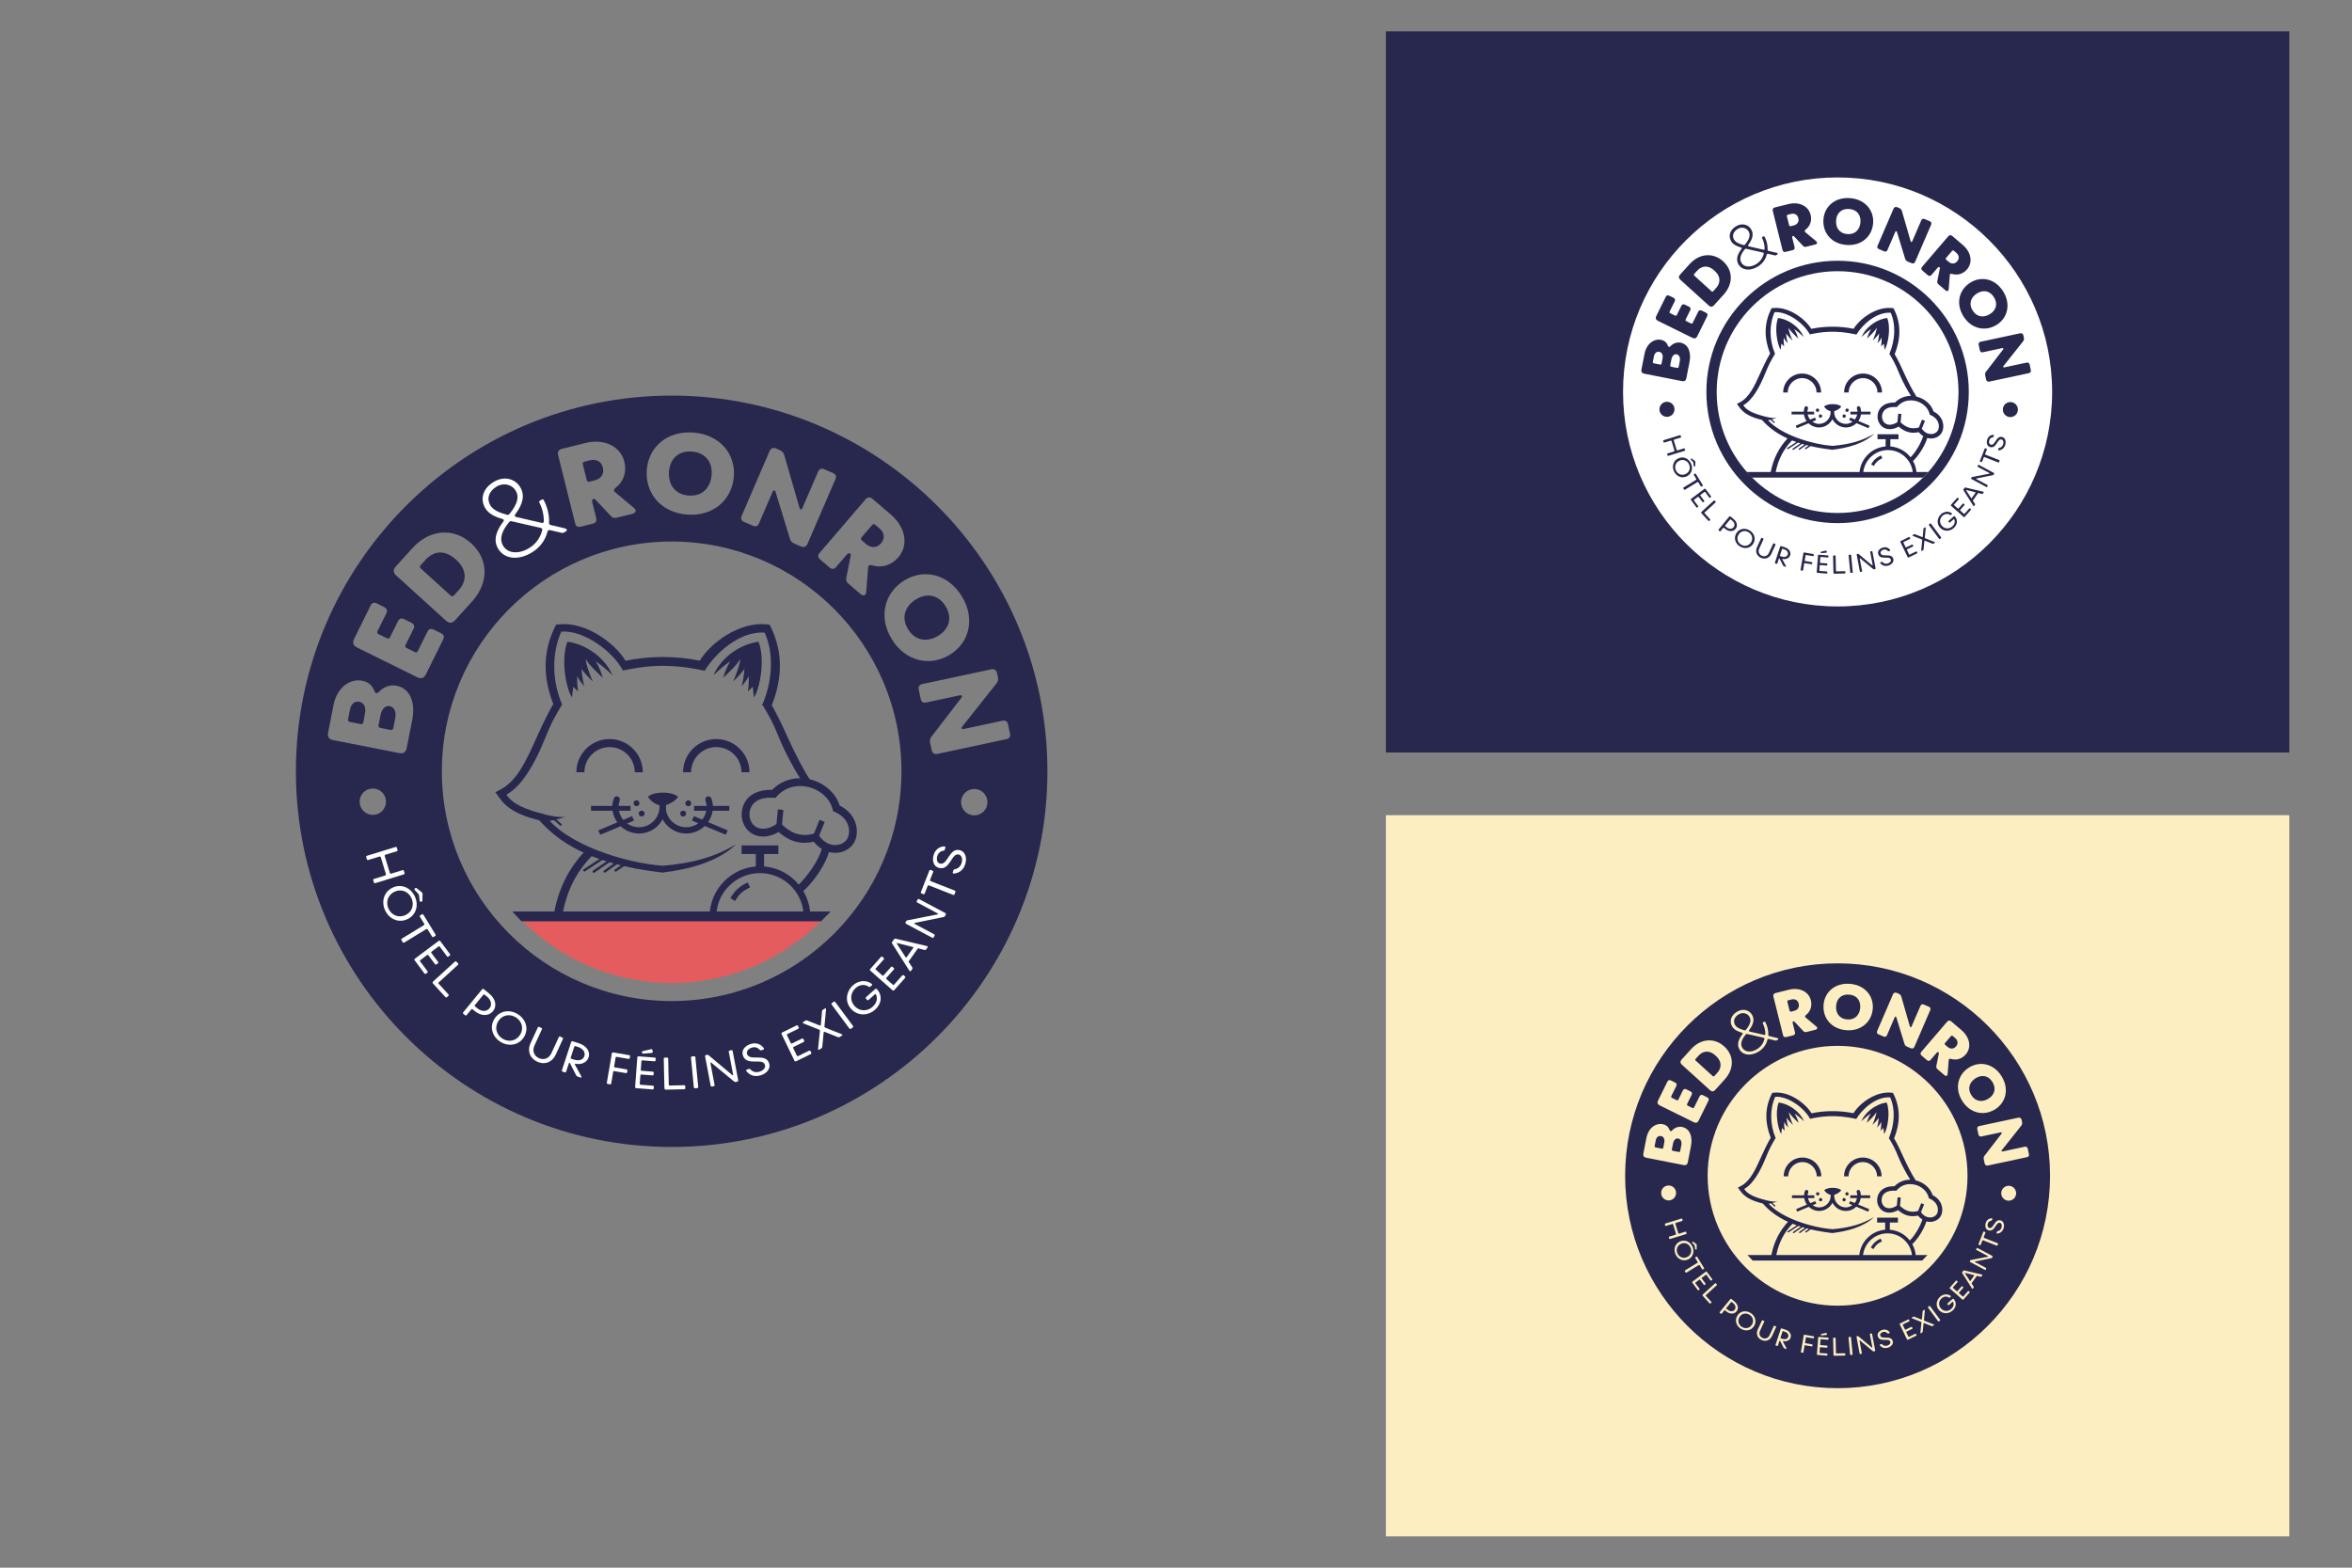 <?xml version="1.0" encoding="utf-8"?>
<!-- Generator: Adobe Illustrator 16.0.0, SVG Export Plug-In . SVG Version: 6.00 Build 0)  -->
<!DOCTYPE svg PUBLIC "-//W3C//DTD SVG 1.1//EN" "http://www.w3.org/Graphics/SVG/1.1/DTD/svg11.dtd">
<svg version="1.1" id="Layer_1" xmlns="http://www.w3.org/2000/svg" xmlns:xlink="http://www.w3.org/1999/xlink" x="0px" y="0px"
	 width="1500px" height="1000px" viewBox="0 0 1500 1000" enable-background="new 0 0 1500 1000" xml:space="preserve">
<rect x="0" y="0" width="1500" height="1000" fill="#808080" stroke="none"/>
<g>
	<path fill="#28284E" d="M428.358,252.341c-132.146,0-239.65,107.507-239.65,239.646c0,132.144,107.517,239.649,239.65,239.649
		C560.504,731.636,668,624.129,668,491.987C668,359.847,560.504,252.341,428.358,252.341z M613.435,380.407
		c8.692,14.25,4.751,29.661-7.646,37.226c-12.697,7.75-28.374,4.313-37.071-9.938c-8.73-14.313-4.586-29.772,8.125-37.52
		C589.235,362.607,604.696,366.1,613.435,380.407z M556.532,318.285l11.743,10.063c9.081,7.784,11.439,19.215,4.652,27.13
		c-4.359,5.096-10.66,7.071-16.962,5.071c-1.229-0.403-2.282,0.074-2.313,1.517l-1.182,15.124c0,2.482-1.716,3.409-3.629,1.766
		l-7.705-6.6c-1.111-0.955-1.734-2.053-1.453-3.554l2.817-14.162c0.362-1.815-1.219-2.336-2.397-0.957l-6.926,8.07
		c-1.182,1.386-2.663,1.499-4.028,0.316l-6.173-5.282c-1.386-1.188-1.494-2.668-0.313-4.044l29.234-34.097
		C553.313,316.997,554.884,316.877,556.532,318.285z M472.972,329.117l17.799-41.264c0.86-1.99,2.324-2.575,4.324-1.712l2.183,0.947
		c1.541,0.659,2.479,1.673,2.917,3.307l9.694,33.538c0.304,1.271,1.299,1.404,1.854,0.112l10.048-23.264
		c0.723-1.672,2.088-2.22,3.767-1.498l5.782,2.498c1.608,0.693,2.225,2.099,1.504,3.774l-17.813,41.258
		c-0.848,1.99-2.318,2.575-4.318,1.718l-4.116-1.774c-1.541-0.664-2.468-1.679-2.897-3.313l-9.08-29.681
		c-0.32-1.21-1.363-1.278-1.854-0.121l-8.738,20.248c-0.723,1.668-2.107,2.219-3.773,1.492l-5.785-2.486
		C472.798,332.17,472.241,330.789,472.972,329.117z M412.49,299.692c1.101-14.515,12.99-25.04,29.739-23.766
		c16.679,1.271,26.899,13.479,25.788,27.994c-1.133,14.857-13.1,25.592-29.788,24.323
		C421.492,326.973,411.348,314.546,412.49,299.692z M358.336,286.32l15.012-3.738c11.604-2.898,22.308,1.789,24.822,11.907
		c1.627,6.517-0.42,12.803-5.695,16.781c-1.044,0.766-1.26,1.903-0.107,2.77l11.655,9.718c2.02,1.438,1.786,3.379-0.661,3.987
		l-9.843,2.453c-1.424,0.361-2.685,0.239-3.756-0.867l-9.909-10.511c-1.271-1.34-2.605-0.359-2.165,1.404l2.563,10.33
		c0.449,1.76-0.318,3.027-2.086,3.471l-7.872,1.966c-1.772,0.438-3.042-0.327-3.479-2.093l-10.875-43.595
		C355.409,288.201,356.228,286.845,358.336,286.32z M252.352,361.431l10.757-11.859c11.081-12.225,26.444-12.928,37.269-3.109
		c11.296,10.234,11.579,25.226,0.539,37.396l-10.759,11.86c-1.737,1.916-3.708,2.008-5.629,0.276l-31.903-28.933
		C250.703,365.323,250.605,363.348,252.352,361.431z M237.77,519.804c-4.652,0-8.417-3.766-8.417-8.427
		c0-4.645,3.765-8.407,8.417-8.407c4.642,0,8.407,3.765,8.407,8.407C246.177,516.038,242.412,519.804,237.77,519.804z
		 M262.906,459.189l-3.552,18.058c-0.496,2.537-2.146,3.646-4.683,3.144l-42.293-8.312c-2.533-0.497-3.637-2.141-3.141-4.682
		l3.434-17.503c2.322-11.813,10.915-17.108,18.201-15.68c4.467,0.879,6.583,3.146,7.959,6.699c0.506,1.383,1.745,1.624,2.662,0.597
		c3.183-3.519,7.521-4.871,11.363-4.116C261.569,439.106,265.08,448.071,262.906,459.189z M266.222,432.064l-38.616-19.097
		c-2.332-1.146-2.956-3.021-1.813-5.336l10.604-21.449c0.799-1.628,2.214-2.106,3.843-1.296l4.828,2.385
		c1.629,0.81,2.155,2.239,1.367,3.876l-5.688,11.471c-0.389,0.82-0.117,1.509,0.646,1.878l5.453,2.693
		c0.75,0.375,1.473,0.18,1.882-0.635l5.102-10.344c0.818-1.631,2.226-2.104,3.843-1.303l4.771,2.355
		c1.629,0.81,2.105,2.21,1.307,3.843l-5.121,10.345c-0.398,0.815-0.115,1.509,0.701,1.907l5.27,2.604
		c0.761,0.372,1.473,0.181,1.86-0.635l6.165-12.479c0.811-1.629,2.283-2.072,3.911-1.262l4.828,2.384
		c1.629,0.805,2.097,2.209,1.307,3.838l-11.106,22.449C270.415,432.571,268.553,433.209,266.222,432.064z M428.358,638.549
		c-80.813,0-146.562-65.744-146.562-146.563c0-80.796,65.748-146.555,146.562-146.555c80.808,0,146.55,65.758,146.55,146.555
		C574.908,572.806,509.166,638.549,428.358,638.549z M621.345,520.115c-4.644,0-8.406-3.765-8.406-8.428
		c-0.001-4.641,3.764-8.406,8.406-8.406c4.642,0,8.409,3.767,8.409,8.406C629.756,516.351,625.987,520.115,621.345,520.115z
		 M641.934,471.466l-43.894,9.39c-2.114,0.454-3.451-0.404-3.892-2.531l-0.947-4.369c-0.351-1.645-0.064-2.993,1.019-4.297
		l18.909-24.563c0.803-0.956,0.256-1.84-0.976-1.58l-21.537,4.608c-1.783,0.381-3.021-0.432-3.402-2.204l-1.316-6.155
		c-0.377-1.774,0.431-3.023,2.207-3.398l43.901-9.389c2.114-0.458,3.439,0.405,3.898,2.527l0.498,2.323
		c0.342,1.641,0.067,2.99-1.021,4.291l-21.676,27.304c-0.879,0.976-0.388,1.873,0.969,1.581l24.753-5.299
		c1.766-0.376,3.023,0.431,3.404,2.204l1.316,6.154C644.519,469.775,643.719,471.087,641.934,471.466z"/>
	<path fill="#28284E" d="M439.155,316.102c8.856,0.678,14.093-5.168,14.688-13.26c0.604-7.813-3.695-14.104-12.556-14.783
		c-8.846-0.672-14.031,4.897-14.639,12.709C426.037,308.86,430.309,315.429,439.155,316.102z"/>
	<path fill="#28284E" d="M374.196,306.235c0.195,0.816,0.877,1.228,1.697,1.021l3.395-0.851c4.282-1.063,6.146-4.271,5.182-8.14
		c-0.938-3.809-4.09-5.691-8.304-4.643l-3.462,0.861c-0.809,0.205-1.209,0.884-1.015,1.697L374.196,306.235z"/>
	<path fill="#28284E" d="M229.088,447.627c-2.799-0.554-5.188,1.396-5.859,4.837l-1.257,6.384c-0.158,0.825,0.28,1.481,1.102,1.643
		l7.002,1.376c0.829,0.16,1.483-0.277,1.659-1.102l1.11-6.12C233.498,450.987,232.054,448.206,229.088,447.627z"/>
	<path fill="#28284E" d="M287.465,379.955c0.624,0.57,1.404,0.526,1.973-0.092l3.188-3.523c4.466-4.921,6.037-12.271-1.785-19.366
		c-7.979-7.233-14.991-4.814-19.447,0.106l-3.189,3.525c-0.563,0.62-0.528,1.41,0.096,1.975L287.465,379.955z"/>
	<path fill="#28284E" d="M552.289,346.99c3.347,2.867,7.042,2.535,9.646-0.494c2.536-2.975,2.265-6.627-1.033-9.448l-2.722-2.318
		c-0.614-0.546-1.413-0.487-1.95,0.147l-6.749,7.864c-0.546,0.637-0.49,1.427,0.155,1.973L552.289,346.99z"/>
	<path fill="#28284E" d="M598.404,405.529c6.673-4.072,9.269-11.216,4.646-18.786c-4.623-7.571-12.146-8.536-18.824-4.461
		c-6.928,4.219-9.746,11.509-5.132,19.083C583.717,408.933,591.489,409.758,598.404,405.529z"/>
	<path fill="#28284E" d="M248.5,450.441c-2.739-0.531-5.054,1.795-5.834,5.771l-1.266,6.457c-0.157,0.818,0.283,1.478,1.17,1.65
		l6.593,1.298c0.817,0.164,1.483-0.277,1.64-1.102l1.267-6.38C252.858,454.076,251.464,451.026,248.5,450.441z"/>
</g>
<path fill="#E55C5F" d="M428.362,627.035c38.847,0,73.809-16.582,98.465-42.927H329.898
	C354.556,610.453,389.518,627.035,428.362,627.035"/>
<path fill="#FFFFFF" d="M337.17,349.79c4.771-2.794,7.443-6.959,8.604-11.46c0.293-0.74-0.021-1.285-0.821-1.55l-18.658-4.289
	c-0.683-0.17-1.249,0.089-1.805,0.808c-3.824,4.682-6.467,9.968-3.639,14.801C323.68,352.922,330.421,353.761,337.17,349.79
	 M323.379,328.362c0.675,0.176,1.19-0.048,1.648-0.646c4.925-6.131,6.33-10.771,3.773-14.859c-2.194-3.585-7.325-5.278-11.969-2.552
	c-5.249,3.083-6.563,7.899-4.146,12.002C314.59,325.569,318.94,327.156,323.379,328.362 M321.037,332.654
	c0.536-0.721,0.343-1.336-0.517-1.56c-4.506-1.328-8.826-3.17-11.071-6.969c-3.394-5.789-1.629-12.589,5.618-16.838
	c6.741-3.965,13.675-1.711,16.748,3.542c3.053,5.187,1.697,10.612-3.209,17.305c-0.546,0.727-0.41,1.38,0.545,1.629l16.24,3.771
	c0.857,0.226,1.463-0.132,1.434-1.009c0.059-4.176-1.024-8.404-2.79-11.817c-0.271-0.585-0.204-1.022,0.4-1.379l1.035-0.604
	c0.546-0.315,1.07-0.234,1.324,0.351c2.313,4.331,3.589,9.418,3.354,14.421c0,0.815,0.313,1.195,1.063,1.396l9.158,2.179
	c0.479,0.122,0.83,0.322,1.073,0.736c0.215,0.359,0,0.818-0.536,1.141l-1.27,0.742c-0.43,0.248-0.857,0.341-1.338,0.219
	l-7.606-1.778c-0.741-0.138-1.218,0.146-1.51,0.888c-1.31,5.39-4.673,10.28-10.352,13.604c-8.688,5.103-17.352,3.873-21.213-2.7
	C314.219,344.122,316.94,337.979,321.037,332.654"/>
<path fill="#FFFFFF" d="M234.02,545.881l18.214-5.6c0.43-0.122,0.757,0.043,0.884,0.492l0.409,1.321
	c0.126,0.438-0.038,0.751-0.469,0.893l-7.148,2.189c-0.488,0.148-0.674,0.506-0.517,1.006l3.191,10.519
	c0.151,0.498,0.502,0.688,0.99,0.554l7.155-2.2c0.424-0.131,0.736,0.045,0.872,0.481l0.399,1.321
	c0.137,0.433-0.028,0.765-0.465,0.89l-18.209,5.6c-0.429,0.131-0.747-0.045-0.879-0.483l-0.405-1.316
	c-0.131-0.449,0.029-0.771,0.466-0.901l7.075-2.172c0.479-0.142,0.662-0.506,0.508-1.004l-3.2-10.521
	c-0.146-0.497-0.496-0.695-0.98-0.543l-7.069,2.167c-0.436,0.136-0.751-0.04-0.885-0.478l-0.402-1.322
	C233.424,546.323,233.59,546.003,234.02,545.881"/>
<path fill="#FFFFFF" d="M265.548,566.423l3.392,2.687c0.381,0.299,0.556,0.659,0.538,1.151l-0.118,4.401
	c-0.038,0.333-0.249,0.526-0.585,0.526l-0.556,0.005c-0.344-0.005-0.527-0.204-0.552-0.546l-0.411-3.405
	c-0.053-0.444-0.197-0.753-0.502-1.098l-2.253-2.413c-0.244-0.244-0.292-0.497-0.079-0.759l0.356-0.424
	C265.002,566.295,265.27,566.227,265.548,566.423 M247.773,579.647c1.919,4.159,6.417,6.106,10.826,4.074
	c4.323-2.018,5.733-6.698,3.81-10.862c-1.917-4.12-6.386-6.087-10.716-4.083C247.284,570.82,245.86,575.522,247.773,579.647
	 M264.587,571.855c2.585,5.598,0.791,11.896-4.782,14.473c-5.644,2.624-11.615-0.063-14.207-5.666
	c-2.575-5.58-0.763-11.886,4.891-14.498C256.053,563.573,262.008,566.284,264.587,571.855"/>
<path fill="#FFFFFF" d="M268.06,583.875l0.994-0.617c0.381-0.235,0.73-0.139,0.971,0.242l7.701,12.568
	c0.244,0.381,0.166,0.748-0.21,0.978l-1.012,0.606c-0.376,0.229-0.722,0.144-0.965-0.248l-2.751-4.472
	c-0.233-0.4-0.585-0.488-0.965-0.25l-14.002,8.563c-0.375,0.224-0.728,0.142-0.971-0.25l-0.779-1.286
	c-0.243-0.389-0.167-0.741,0.215-0.974l14-8.557c0.376-0.239,0.463-0.58,0.215-0.984l-2.667-4.347
	C267.597,584.46,267.674,584.105,268.06,583.875"/>
<path fill="#FFFFFF" d="M264.632,611.513l15.084-11.313c0.4-0.305,0.797-0.24,1.107,0.181l6.114,8.168
	c0.276,0.378,0.229,0.729-0.13,0.995l-0.781,0.6c-0.356,0.265-0.712,0.199-0.989-0.159l-4.617-6.181
	c-0.185-0.253-0.464-0.287-0.713-0.104l-4.544,3.4c-0.243,0.185-0.282,0.463-0.091,0.717l4.276,5.717
	c0.271,0.369,0.222,0.72-0.127,0.995l-0.813,0.602c-0.36,0.267-0.711,0.219-0.99-0.156l-4.27-5.712
	c-0.191-0.253-0.469-0.298-0.712-0.116l-4.436,3.335c-0.242,0.179-0.28,0.457-0.096,0.713l4.7,6.286
	c0.282,0.375,0.232,0.729-0.126,0.995l-0.806,0.6c-0.354,0.272-0.717,0.213-0.989-0.143l-6.201-8.306
	C264.183,612.221,264.231,611.819,264.632,611.513"/>
<path fill="#FFFFFF" d="M276.273,626.048l13.857-12.656c0.332-0.304,0.697-0.278,1.006,0.067l0.938,1.01
	c0.316,0.353,0.303,0.702-0.029,1.01l-12.311,11.237c-0.222,0.208-0.232,0.491-0.02,0.723l6.248,6.831
	c0.308,0.335,0.298,0.696-0.033,0.995l-0.867,0.799c-0.328,0.307-0.693,0.278-1-0.063l-7.828-8.547
	C275.814,626.983,275.823,626.463,276.273,626.048"/>
<path fill="#FFFFFF" d="M302.891,641.916l1.646,1.351c2.615,2.135,5.882,2.063,7.619-0.06c1.858-2.268,1.068-5.301-1.503-7.402
	l-1.648-1.353c-0.248-0.191-0.524-0.179-0.725,0.065l-5.479,6.675C302.609,641.438,302.642,641.721,302.891,641.916
	 M295.438,645.715l12.002-14.627c0.315-0.386,0.718-0.431,1.116-0.102l3.573,2.927c3.863,3.154,5.012,7.771,2.255,11.123
	c-2.618,3.195-7.512,3.243-11.411,0.05l-1.614-1.31c-0.239-0.204-0.523-0.188-0.722,0.049l-3.017,3.681
	c-0.282,0.353-0.643,0.381-0.994,0.088l-1.072-0.873C295.195,646.422,295.156,646.062,295.438,645.715"/>
<path fill="#FFFFFF" d="M320.389,662.507c3.873,2.428,8.699,1.646,11.294-2.422c2.55-4.011,1.192-8.676-2.663-11.109
	c-3.841-2.426-8.661-1.649-11.208,2.354C315.214,655.395,316.556,660.077,320.389,662.507 M330.298,646.968
	c5.203,3.276,7.098,9.498,3.814,14.644c-3.321,5.225-9.804,6.194-15.007,2.905c-5.169-3.258-7.059-9.512-3.721-14.717
	C318.663,644.64,325.129,643.696,330.298,646.968"/>
<path fill="#FFFFFF" d="M342.979,655.42c0.188-0.403,0.538-0.532,0.957-0.327l1.305,0.594c0.41,0.196,0.541,0.529,0.356,0.928
	l-4.728,10.263c-1.521,3.291-0.409,6.611,2.812,8.086c3.083,1.416,6.394,0.293,7.973-3.132l4.728-10.257
	c0.186-0.396,0.525-0.531,0.945-0.327l1.313,0.6c0.415,0.191,0.541,0.523,0.354,0.93l-4.649,10.111
	c-2.156,4.662-6.901,6.571-11.717,4.356c-4.663-2.153-6.523-6.911-4.3-11.733L342.979,655.42z"/>
<path fill="#FFFFFF" d="M364.295,675.337l1.664,0.543c3.276,1.06,5.911,0.225,6.71-2.195c0.802-2.453-0.799-4.804-4.102-5.873
	l-1.634-0.531c-0.313-0.103-0.562,0.025-0.652,0.318l-2.322,7.102C363.856,674.989,363.983,675.24,364.295,675.337 M364.261,664.71
	c0.155-0.479,0.517-0.662,1.01-0.491l4.072,1.319c4.673,1.521,7.267,5.208,6.027,9.02c-1.103,3.383-5.229,4.771-8.252,3.966
	l-0.146-0.021c-0.292-0.025-0.498,0.231-0.282,0.589l4.048,7.497c0.292,0.563,0.01,0.918-0.606,0.722l-1.866-0.648
	c-0.332-0.103-0.57-0.304-0.736-0.609l-4.048-7.854c-0.205-0.418-0.546-0.39-0.685,0.046l-1.755,5.339
	c-0.137,0.425-0.458,0.582-0.896,0.438l-1.316-0.418c-0.429-0.144-0.601-0.458-0.464-0.896L364.261,664.71z"/>
<path fill="#FFFFFF" d="M387.026,690.643l3.17-18.66c0.088-0.504,0.409-0.723,0.928-0.646l10.096,1.744
	c0.459,0.076,0.674,0.366,0.595,0.812l-0.176,0.982c-0.067,0.442-0.359,0.647-0.818,0.576l-7.608-1.302
	c-0.313-0.063-0.545,0.091-0.595,0.397l-0.966,5.729c-0.058,0.305,0.105,0.526,0.42,0.598l7.461,1.275
	c0.459,0.074,0.674,0.361,0.604,0.805l-0.177,0.989c-0.079,0.446-0.371,0.654-0.817,0.571l-7.473-1.276
	c-0.313-0.063-0.546,0.102-0.604,0.407l-1.258,7.462c-0.079,0.446-0.371,0.648-0.83,0.563l-1.345-0.226
	C387.173,691.361,386.958,691.075,387.026,690.643"/>
<path fill="#FFFFFF" d="M416.111,669.825l0.146,1.05c0.077,0.445-0.105,0.724-0.604,0.76l-5.335,0.455
	c-0.439,0.054-0.742-0.131-0.858-0.563l-0.039-0.199c-0.088-0.424,0.078-0.694,0.558-0.829l5.286-1.232
	C415.692,669.153,416.024,669.4,416.111,669.825 M405.052,693.269l1.412-18.736c0.038-0.498,0.343-0.751,0.859-0.711l10.182,0.784
	c0.462,0.034,0.702,0.302,0.663,0.751l-0.065,0.973c-0.03,0.446-0.313,0.671-0.781,0.644l-7.686-0.598
	c-0.305-0.027-0.526,0.147-0.549,0.454l-0.419,5.651c-0.027,0.311,0.165,0.521,0.479,0.543l7.109,0.546
	c0.458,0.028,0.69,0.309,0.661,0.756l-0.064,0.995c-0.039,0.438-0.324,0.682-0.772,0.639l-7.119-0.548
	c-0.313-0.021-0.524,0.148-0.556,0.455l-0.41,5.505c-0.019,0.314,0.164,0.521,0.479,0.55l7.834,0.604
	c0.457,0.034,0.689,0.301,0.662,0.75l-0.077,0.995c-0.039,0.449-0.313,0.677-0.771,0.64l-10.318-0.79
	C405.285,694.067,405.022,693.775,405.052,693.269"/>
<path fill="#FFFFFF" d="M423.739,694.113l-0.419-18.743c-0.01-0.449,0.243-0.707,0.701-0.716l1.386-0.028
	c0.459-0.021,0.732,0.233,0.732,0.682l0.38,16.639c0,0.315,0.214,0.506,0.526,0.5l9.247-0.207c0.459-0.012,0.72,0.232,0.739,0.687
	l0.021,1.172c0.01,0.454-0.243,0.707-0.7,0.716l-11.58,0.259C424.14,695.094,423.76,694.733,423.739,694.113"/>
<path fill="#FFFFFF" d="M443.472,674.406l1.824,18.89c0.048,0.452-0.187,0.716-0.646,0.771l-1.367,0.125
	c-0.457,0.045-0.738-0.188-0.789-0.629l-1.821-18.888c-0.051-0.452,0.185-0.729,0.644-0.771l1.366-0.133
	C443.14,673.733,443.424,673.956,443.472,674.406"/>
<path fill="#FFFFFF" d="M453.226,692.524l-3.513-18.513c-0.106-0.58,0.167-0.977,0.763-1.1l0.281-0.048
	c0.485-0.091,0.85,0.009,1.228,0.312l14.974,12.56c0.353,0.31,0.674,0.131,0.577-0.335l-2.752-14.49
	c-0.078-0.435,0.128-0.734,0.586-0.813l1.033-0.211c0.459-0.082,0.762,0.122,0.849,0.558l3.521,18.507
	c0.108,0.577-0.175,0.966-0.761,1.089l-0.604,0.11c-0.478,0.088-0.879,0-1.258-0.296l-14.476-11.954
	c-0.341-0.298-0.673-0.15-0.574,0.327l2.622,13.814c0.088,0.449-0.127,0.73-0.574,0.83l-1.073,0.202
	C453.615,693.162,453.313,692.954,453.226,692.524"/>
<path fill="#FFFFFF" d="M476.322,682.262l1.316-0.424c0.381-0.113,0.684-0.011,0.937,0.287c1.563,1.766,3.755,2.15,5.972,1.43
	c2.478-0.775,3.842-2.632,3.296-4.341c-1.522-4.771-11.771,1.22-14.084-6.038c-0.978-3.033,1.073-5.986,4.935-7.231
	c3.57-1.138,6.614,0.082,8.409,2.688c0.271,0.411,0.097,0.791-0.371,0.942l-1.248,0.397c-0.391,0.128-0.703,0.018-0.946-0.281
	c-1.276-1.473-3.071-2.072-5.101-1.418c-2.303,0.739-3.532,2.371-2.986,4.042c1.563,4.936,11.901-0.906,14.085,5.979
	c1.043,3.244-1.464,6.365-5.236,7.589c-3.756,1.215-7.159,0.186-9.314-2.688C475.678,682.796,475.834,682.424,476.322,682.262"/>
<path fill="#FFFFFF" d="M506.666,676.596l-8.192-16.948c-0.224-0.458-0.087-0.833,0.381-1.061l9.158-4.471
	c0.411-0.211,0.743-0.097,0.938,0.313l0.429,0.878c0.195,0.41,0.077,0.736-0.342,0.944l-6.905,3.377
	c-0.281,0.146-0.38,0.396-0.243,0.677l2.459,5.111c0.137,0.268,0.41,0.359,0.683,0.219l6.399-3.121
	c0.406-0.205,0.76-0.088,0.953,0.313l0.431,0.907c0.195,0.4,0.078,0.741-0.331,0.946l-6.398,3.121
	c-0.281,0.137-0.382,0.396-0.243,0.683l2.409,4.977c0.125,0.268,0.392,0.359,0.673,0.225l7.043-3.439
	c0.419-0.191,0.762-0.085,0.955,0.313l0.438,0.918c0.196,0.39,0.068,0.736-0.35,0.93l-9.276,4.537
	C507.261,677.17,506.883,677.045,506.666,676.596"/>
<path fill="#FFFFFF" d="M521.726,669.051l1.189-11.493c0.037-0.381-0.14-0.611-0.448-0.736l-10.059-4.014
	c-0.546-0.222-0.563-0.64-0.077-0.944l1.387-0.867c0.32-0.191,0.613-0.213,0.967-0.069l8.057,3.185
	c0.407,0.173,0.731-0.021,0.761-0.466l0.762-8.702c0.027-0.381,0.193-0.604,0.508-0.802l1.249-0.771
	c0.506-0.325,0.848-0.103,0.799,0.489l-1.043,10.899c-0.021,0.353,0.146,0.604,0.457,0.734l10.555,4.207
	c0.535,0.224,0.556,0.636,0.078,0.943l-1.425,0.876c-0.312,0.202-0.604,0.21-0.967,0.074l-8.426-3.342
	c-0.422-0.188-0.731,0.016-0.763,0.465l-0.904,9.162c-0.04,0.365-0.188,0.618-0.511,0.819l-1.324,0.839
	C522.027,669.855,521.677,669.611,521.726,669.051"/>
<path fill="#FFFFFF" d="M532.659,639.142l11.314,15.261c0.271,0.36,0.215,0.71-0.146,0.983l-1.109,0.839
	c-0.371,0.27-0.724,0.225-0.995-0.137l-11.314-15.263c-0.263-0.354-0.215-0.71,0.156-0.979l1.102-0.836
	C532.035,638.74,532.387,638.782,532.659,639.142"/>
<path fill="#FFFFFF" d="M544.006,628.5c3.639-3.256,8.582-3.487,11.928-0.934c0.38,0.282,0.38,0.671,0.021,1.001l-0.896,0.799
	c-0.322,0.3-0.663,0.3-1.016,0.046c-2.459-1.695-5.706-1.522-8.408,0.892c-3.267,2.943-3.892,7.812-0.652,11.408
	c3.248,3.593,8.193,3.495,11.471,0.563c2.74-2.459,3.435-5.376,2.187-7.902c-0.156-0.311-0.449-0.336-0.712-0.1l-3.95,3.545
	c-0.342,0.312-0.702,0.292-1.005-0.043l-0.652-0.731c-0.303-0.321-0.284-0.688,0.061-0.989l5.626-5.043
	c0.479-0.432,0.928-0.392,1.249-0.028l0.078,0.082c3.44,3.81,3.052,9.123-1.261,13c-4.456,3.986-11.101,4.128-15.283-0.497
	C538.688,639.028,539.555,632.496,544.006,628.5"/>
<path fill="#FFFFFF" d="M569.196,631.671l-14.112-12.468c-0.382-0.335-0.398-0.74-0.059-1.126l6.788-7.644
	c0.303-0.336,0.664-0.358,0.994-0.063l0.729,0.643c0.332,0.29,0.354,0.654,0.052,1.001l-5.121,5.771
	c-0.205,0.229-0.196,0.508,0.04,0.711l4.253,3.768c0.223,0.199,0.506,0.174,0.712-0.061l4.739-5.337
	c0.303-0.347,0.663-0.372,1.005-0.074l0.75,0.671c0.331,0.293,0.353,0.651,0.04,0.992l-4.73,5.344
	c-0.206,0.239-0.194,0.515,0.028,0.705l4.156,3.679c0.232,0.199,0.506,0.177,0.722-0.063l5.207-5.876
	c0.303-0.34,0.664-0.372,1.005-0.071l0.752,0.666c0.341,0.292,0.35,0.662,0.038,0.997l-6.865,7.741
	C569.977,631.978,569.577,632.007,569.196,631.671"/>
<path fill="#FFFFFF" d="M578.151,610.663l4.283-6.058c0.164-0.239,0.097-0.472-0.177-0.515l-9.97-2.512
	c-0.342-0.097-0.508,0.135-0.295,0.428l5.603,8.646C577.732,610.89,577.985,610.896,578.151,610.663 M579.993,619.24l-11.06-17.432
	c-0.187-0.313-0.194-0.632,0.02-0.938l1.269-1.786c0.217-0.301,0.528-0.392,0.88-0.324l20.062,4.711
	c0.527,0.133,0.646,0.5,0.345,0.924l-0.858,1.22c-0.232,0.335-0.563,0.446-0.946,0.36l-3.948-1.021
	c-0.205-0.039-0.381,0.011-0.509,0.199l-5.654,7.979c-0.139,0.183-0.118,0.373-0.014,0.558l2.234,3.423
	c0.233,0.341,0.215,0.677-0.02,1.016l-0.82,1.141C580.697,619.644,580.268,619.677,579.993,619.24"/>
<path fill="#FFFFFF" d="M594.537,598.18l-16.568-8.841c-0.52-0.27-0.654-0.736-0.371-1.27l0.137-0.254
	c0.234-0.426,0.546-0.65,1.014-0.768l19.117-3.749c0.458-0.077,0.527-0.438,0.108-0.657l-12.976-6.922
	c-0.397-0.213-0.498-0.554-0.28-0.961l0.506-0.946c0.216-0.398,0.557-0.507,0.945-0.293l16.571,8.829
	c0.526,0.288,0.654,0.745,0.37,1.275l-0.282,0.531c-0.232,0.432-0.557,0.682-1.022,0.784l-18.326,3.767
	c-0.459,0.071-0.558,0.407-0.128,0.645l12.378,6.593c0.391,0.216,0.497,0.565,0.282,0.967l-0.525,0.958
	C595.278,598.281,594.927,598.391,594.537,598.18"/>
<path fill="#FFFFFF" d="M588.822,570.343l-1.104-0.437c-0.408-0.158-0.558-0.49-0.392-0.915l5.363-13.632
	c0.166-0.435,0.499-0.586,0.918-0.415l1.094,0.429c0.407,0.168,0.548,0.5,0.391,0.924l-1.91,4.862
	c-0.176,0.418-0.031,0.744,0.39,0.915l15.333,6.024c0.419,0.156,0.558,0.497,0.392,0.921l-0.538,1.39
	c-0.165,0.432-0.496,0.58-0.906,0.409l-15.352-6.018c-0.411-0.153-0.742-0.009-0.908,0.406l-1.86,4.729
	C589.563,570.354,589.24,570.497,588.822,570.343"/>
<path fill="#FFFFFF" d="M607.677,556.434l0.379-1.325c0.107-0.398,0.371-0.591,0.762-0.625c2.331-0.35,3.884-1.979,4.519-4.219
	c0.702-2.508-0.068-4.665-1.794-5.148c-4.82-1.354-5.521,10.523-12.856,8.454c-3.072-0.856-4.399-4.188-3.276-8.104
	c1.023-3.613,3.743-5.481,6.903-5.557c0.499-0.003,0.704,0.354,0.577,0.824l-0.361,1.271c-0.116,0.393-0.371,0.592-0.762,0.626
	c-1.94,0.271-3.431,1.438-4.021,3.491c-0.66,2.331,0.013,4.258,1.707,4.73c4.985,1.397,5.864-10.456,12.811-8.506
	c3.286,0.916,4.506,4.738,3.413,8.563c-1.083,3.8-3.823,6.091-7.413,6.305C607.756,557.269,607.53,556.931,607.677,556.434"/>
<polygon fill="#28284E" points="529.743,581.427 326.71,581.427 332.518,587.67 523.656,587.67 "/>
<g>
	<path fill="#28284E" d="M432.396,508.235c-1.561-1.56-5.258-2.652-9.58-2.652c-4.312,0-8.019,1.095-9.56,2.652
		c2.271,3.648,5.491,5.27,9.56,5.872C426.484,513.309,431.401,510.654,432.396,508.235"/>
	<path fill="#28284E" d="M486.1,449.875c6.449-15.313,7.706-32.656,1.561-46.352c-15.856-1.053-31.365,12.953-38.232,24.345
		c-24.608-5.462-40.267-2.651-52.124-0.154c-6.242-11.861-24.657-25.907-39.328-24.813c-6.145,13.693-6.007,31.173,0.469,46.504
		l-4.72,1.815c-7.552-17.946-7.844-34.88,0.097-51.09l0.829-1.699l1.883-0.193c17.127-1.755,35.513,11.898,42.419,23.252
		c15.078-3.179,32.235-3.2,47.306-0.058c6.896-11.334,25.291-24.97,42.653-23.194l1.883,0.193l0.85,1.699
		c7.9,16.189,7.471,33.455-0.127,51.383L486.1,449.875z"/>
	<path fill="#28284E" d="M422.896,552.244c19.487-1.766,32.771-5.561,46.554-13.638c-12.034,11.354-30.157,15.978-47.002,18.007
		l-0.398-0.06c-47.599-5.481-67.022-20.894-78.095-33.261c-13.313-3.336-20.498-7.275-25.803-14.786l-2.245-3.16l3.444-1.834
		c10.437-5.48,16.22-18.317,22.347-31.891c3.89-8.604,9.09-20.071,14.25-27.214c1.259,2.829,2.497,4.993,2.497,4.993
		c-4.458,7.746-6.058,9.833-11.597,23.41c-5.247,12.89-13.529,28.555-23.828,34.018c3.433,6.087,13.056,9.842,24.243,12.603
		C360.37,538.783,399.277,550.646,422.896,552.244"/>
	<path fill="#28284E" d="M517.05,498.08c-4.265-6.064-10.572-18.639-14.104-26.45c-3.893-8.604-9.092-20.073-14.251-27.214
		c-1.259,2.828-2.496,4.993-2.496,4.993c4.456,7.745,6.06,9.832,11.599,23.41c2.739,6.73,8.758,18.029,13.012,24.427L517.05,498.08z
		"/>
	<path fill="#28284E" d="M404.833,492.61c0-8.854-7.208-16.05-16.086-16.05c-8.836,0-16.044,7.194-16.044,16.05h-5.121
		c0-11.686,9.49-21.18,21.165-21.18c11.695,0,21.205,9.494,21.205,21.18H404.833z"/>
	<path fill="#28284E" d="M472.875,492.61c0-8.854-7.207-16.05-16.086-16.05c-8.835,0-16.043,7.194-16.043,16.05h-5.121
		c0-11.686,9.49-21.18,21.164-21.18c11.695,0,21.204,9.494,21.204,21.18H472.875z"/>
</g>
<rect x="376.917" y="514.069" fill="#28284E" width="25.187" height="3.082"/>
<polygon fill="#28284E" points="381.568,529.674 403.116,520.605 404.334,523.442 382.789,532.503 "/>
<polygon fill="#28284E" points="462.847,532.503 441.302,523.442 442.52,520.605 464.066,529.677 "/>
<rect x="442.638" y="514.069" fill="#28284E" width="22.492" height="3.082"/>
<g>
	<path fill="#28284E" d="M409.221,520.818c1.032,0,1.874-0.839,1.874-1.873c0-1.032-0.842-1.871-1.874-1.871
		c-1.023,0-1.873,0.839-1.873,1.871C407.348,519.979,408.197,520.818,409.221,520.818"/>
	<path fill="#28284E" d="M405.944,514.242c1.033,0,1.873-0.838,1.873-1.853c0-1.053-0.84-1.894-1.873-1.894
		c-1.044,0-1.882,0.856-1.882,1.894C404.063,513.406,404.9,514.242,405.944,514.242"/>
	<path fill="#28284E" d="M435.675,520.839c-1.033,0-1.873-0.839-1.873-1.874c0-1.034,0.84-1.873,1.873-1.873
		c1.043,0,1.883,0.839,1.883,1.873C437.556,520,436.726,520.839,435.675,520.839"/>
	<path fill="#28284E" d="M438.963,514.281c-1.035,0-1.874-0.856-1.874-1.873c0-1.052,0.839-1.892,1.874-1.892
		c1.043,0,1.883,0.84,1.883,1.892C440.844,513.425,440.014,514.281,438.963,514.281"/>
	<path fill="#28284E" d="M358.014,525.558c0.276,0.256,0.301,0.674,0.063,0.938c-0.121,0.146-0.307,0.214-0.479,0.214l-0.012,0.021
		c-0.149,0-0.32-0.057-0.454-0.156l-4.571-4.076c-0.273-0.253-0.299-0.652-0.045-0.936c0.236-0.256,0.651-0.293,0.917-0.06
		L358.014,525.558z"/>
	<path fill="#28284E" d="M358.755,583.28l-5.489-0.292c2.996-16.933,10.162-30.723,21.866-42.137l3.552,3.96
		C368.011,555.211,361.507,567.793,358.755,583.28"/>
	<path fill="#28284E" d="M378.672,556.752c-0.253,0-0.508-0.117-0.651-0.352c-0.243-0.373-0.146-0.842,0.205-1.095l11.432-7.804
		c0.361-0.254,0.849-0.156,1.092,0.216c0.234,0.35,0.146,0.839-0.214,1.071l-11.432,7.822
		C378.975,556.712,378.828,556.752,378.672,556.752"/>
	<path fill="#28284E" d="M385.655,556.672c-0.253,0-0.508-0.116-0.652-0.33c-0.242-0.369-0.146-0.858,0.204-1.111l9.442-6.729
		c0.361-0.236,0.849-0.159,1.092,0.213c0.244,0.35,0.146,0.839-0.225,1.092l-9.421,6.729
		C385.958,556.615,385.803,556.672,385.655,556.672"/>
	<path fill="#28284E" d="M392.6,556.029c-0.243,0-0.487-0.116-0.652-0.332c-0.243-0.37-0.146-0.856,0.205-1.092l7.853-5.364
		c0.361-0.253,0.849-0.154,1.094,0.196c0.241,0.369,0.146,0.838-0.206,1.091l-7.853,5.365
		C392.913,555.99,392.767,556.029,392.6,556.029"/>
	<path fill="#28284E" d="M372.684,555.951c-0.253,0-0.508-0.14-0.663-0.353c-0.233-0.37-0.14-0.858,0.225-1.092l12.848-8.409
		c0.369-0.233,0.849-0.153,1.093,0.216c0.23,0.37,0.135,0.858-0.235,1.092l-12.835,8.406
		C372.976,555.911,372.84,555.951,372.684,555.951"/>
	<path fill="#28284E" d="M368.69,441.079c-0.469-2.65-0.795-7.354-0.469-9.985c0.398,1.774,2.707,4.683,4.424,6.554
		c-0.604-2.028-1.614-7.022-1.771-11.079c0.751,1.618,5.208,6.359,7.181,8.114c-1.426-2.925-4.983-12.603-4.369-14.356
		c0.741,2.711,8.91,10.359,10.732,11.997c-0.342-1.287-2.105-6.847-4.604-10.571c2.848,1.833,7.228,5.44,10.729,8.936
		c-3.732-9.345-14.94-19.451-28.646-21.342c-4.242,10.61-1.229,28.813,2.78,35.465c0.283-0.253,0.552-4.438,0.895-6.74
		L368.69,441.079z"/>
	<path fill="#28284E" d="M480.067,438.067c0.341,2.302,0.609,6.486,0.895,6.741c4.009-6.653,7.021-24.854,2.777-35.466
		c-13.703,1.893-24.91,11.997-28.646,21.342c3.501-3.493,7.88-7.103,10.729-8.937c-2.497,3.728-4.263,9.285-4.604,10.573
		c1.824-1.638,9.993-9.286,10.733-11.998c0.615,1.756-2.945,11.434-4.37,14.358c1.973-1.757,6.429-6.496,7.181-8.116
		c-0.156,4.058-1.167,9.052-1.771,11.081c1.718-1.873,4.024-4.78,4.425-6.554c0.327,2.632,0,7.334-0.468,9.985L480.067,438.067z"/>
	<path fill="#28284E" d="M456.925,582.112h55.507c-1.365-14.104-13.294-25.167-27.758-25.167
		C470.207,556.945,458.287,567.986,456.925,582.112 M516.805,587.32h-64.271v-2.615c0-17.711,14.417-32.107,32.131-32.107
		c17.73,0,32.14,14.396,32.14,32.108V587.32z"/>
	<path fill="#28284E" d="M468.787,574.738l-2.953-1.854l0.916-1.464c2.067-3.354,5.022-6.009,8.543-7.727l1.553-0.762l1.521,3.121
		l-1.551,0.763c-2.929,1.44-5.403,3.627-7.111,6.416L468.787,574.738z"/>
</g>
<rect x="472.952" y="539.274" fill="#28284E" width="23.438" height="5.498"/>
<rect x="482.023" y="542.668" fill="#28284E" width="5.265" height="11.179"/>
<g>
	<path fill="#28284E" d="M346.427,519.317c5.93,1.404,9.472,2.087,14.152,1.774c-5.618,1.873-11.5,3.062-12.593,2.595
		C348.144,523.687,346.427,519.317,346.427,519.317"/>
	<path fill="#28284E" d="M407.534,531.684c-9.403,0-17.056-7.655-17.056-17.049c0-2.066,0.521-3.922,0.977-5.309
		c0.341-1.032,1.442-1.62,2.521-1.268c1.049,0.341,1.619,1.474,1.271,2.518c-0.36,1.104-0.771,2.556-0.771,4.059
		c0,7.197,5.856,13.052,13.056,13.052s13.051-5.854,13.051-13.052v-4.685c0-1.093,0.896-1.986,2-1.986s2,0.896,2,1.986v4.685
		C424.584,524.028,416.933,531.684,407.534,531.684"/>
	<path fill="#28284E" d="M437.635,531.684c-9.398,0-17.052-7.655-17.052-17.049v-4.685c0-1.093,0.898-1.986,2.001-1.986
		c1.104,0,2,0.896,2,1.986v4.685c0,7.197,5.854,13.052,13.051,13.052s13.057-5.854,13.057-13.052c0-1.503-0.41-2.955-0.771-4.059
		c-0.349-1.044,0.227-2.177,1.271-2.518c1.079-0.341,2.187,0.232,2.521,1.268c0.454,1.387,0.976,3.24,0.976,5.309
		C454.688,524.028,447.035,531.684,437.635,531.684"/>
	<path fill="#28284E" d="M521.16,531.244l0.989,1.501c3.629,5.475,8.141,6.291,10.51,6.291c3.731,0,7.005-1.979,8.134-4.936
		c1.698-4.116,0.898-12.084-8.382-16.201l-1.116-0.497l-0.293-1.188c-2.087-8.446-11.025-14.815-20.791-14.815
		c-4.063,0-9.938,1.151-14.867,6.652l-0.811,0.905l-1.221-0.089c-6.354-0.34-11.002,1.174-13.454,4.586
		c-2.116,2.945-2.249,6.698-1.435,9.117c1.303,3.903,4.231,6.061,8.24,6.061c2.83,0,5.921-1.092,8.694-3.07l1.688-1.191l1.492,1.426
		c6.646,6.38,12.695,8.085,20.883,5.919L521.16,531.244z M532.659,544.031L532.659,544.031c-5.209,0-10.095-2.563-13.636-7.093
		c-8.486,1.833-15.479-0.068-22.477-6.203c-3.179,1.873-6.618,2.889-9.881,2.889c-6.146,0-10.998-3.543-12.982-9.473
		c-1.123-3.354-1.243-8.933,2.121-13.615c2.299-3.188,7.184-6.981,16.646-6.71c4.725-4.799,10.983-7.423,17.76-7.423
		c11.549,0,22.193,7.423,25.312,17.439c10.87,5.439,12.401,16.072,9.91,22.11C543.589,540.764,538.444,544.031,532.659,544.031"/>
</g>
<polygon fill="#28284E" points="498.575,527.764 495.043,527.431 496.084,516.291 499.614,516.625 "/>
<polygon fill="#28284E" points="521.712,534.783 518.426,533.46 522.677,522.951 525.967,524.281 "/>
<g>
	<path fill="#28284E" d="M512.091,568.601l-3.766-3.275c5.236-4.912,14.903-16.542,16.585-27.311l4.778,1.464
		C527.816,550.581,518.479,563.031,512.091,568.601"/>
</g>
<g>
	<rect x="883.864" y="520" fill="#FDEEC1" width="576.136" height="460"/>
	<g>
		<g>
			<path fill="#28284E" d="M1092.287,686.398c0.354,0.318,0.793,0.298,1.113-0.057l1.803-1.994
				c2.533-2.782,3.415-6.938-1.008-10.949c-4.507-4.089-8.47-2.719-10.99,0.064l-1.81,1.99c-0.319,0.353-0.298,0.796,0.055,1.115
				L1092.287,686.398z"/>
			<path fill="#28284E" d="M1059.288,724.654c-1.591-0.311-2.937,0.795-3.315,2.735l-0.709,3.608
				c-0.089,0.469,0.156,0.84,0.62,0.931l3.956,0.774c0.467,0.096,0.838-0.152,0.938-0.62l0.633-3.463
				C1061.779,726.557,1060.957,724.985,1059.288,724.654"/>
			<path fill="#28284E" d="M1138.127,849.412l-0.923-0.301c-0.177-0.061-0.315,0.014-0.37,0.182l-1.313,4.013
				c-0.056,0.167,0.015,0.308,0.191,0.36l0.94,0.308c1.853,0.601,3.34,0.126,3.792-1.243
				C1140.899,851.346,1139.994,850.018,1138.127,849.412"/>
			<path fill="#28284E" d="M1104.449,830.553c-0.141-0.109-0.297-0.104-0.408,0.035l-3.098,3.773
				c-0.111,0.138-0.094,0.297,0.049,0.408l0.935,0.764c1.478,1.207,3.325,1.164,4.307-0.031c1.05-1.283,0.604-2.996-0.849-4.188
				L1104.449,830.553z"/>
			<path fill="#28284E" d="M1115.768,838.689c-2.173-1.384-4.898-0.938-6.337,1.342c-1.471,2.314-0.711,4.982,1.456,6.365
				c2.189,1.383,4.919,0.939,6.385-1.377C1118.719,842.734,1117.947,840.074,1115.768,838.689"/>
			<path fill="#28284E" d="M1112.594,657.221c0.382,0.1,0.67-0.027,0.938-0.366c2.778-3.464,3.58-6.089,2.127-8.402
				c-1.234-2.024-4.135-2.983-6.759-1.439c-2.968,1.741-3.712,4.47-2.351,6.788C1107.631,655.643,1110.084,656.537,1112.594,657.221
				"/>
			<path fill="#28284E" d="M1078.104,795.727c-1.084-2.333-3.609-3.443-6.06-2.309c-2.493,1.151-3.302,3.812-2.218,6.145
				c1.088,2.354,3.627,3.453,6.12,2.304C1078.396,800.726,1079.193,798.078,1078.104,795.727"/>
			<path fill="#28284E" d="M1070.261,726.246c-1.558-0.303-2.856,1.014-3.298,3.264l-0.724,3.648
				c-0.091,0.461,0.158,0.834,0.665,0.938l3.73,0.729c0.457,0.094,0.832-0.155,0.924-0.626l0.713-3.604
				C1072.722,728.307,1071.932,726.576,1070.261,726.246"/>
			<path fill="#28284E" d="M1178.062,650.287c5.006,0.385,7.961-2.924,8.306-7.499c0.344-4.418-2.092-7.973-7.104-8.353
				c-5.003-0.385-7.938,2.766-8.277,7.182C1170.637,646.197,1173.052,649.908,1178.062,650.287"/>
			<path fill="#28284E" d="M1268.096,700.853c3.771-2.302,5.246-6.343,2.631-10.623c-2.613-4.282-6.87-4.825-10.648-2.521
				c-3.909,2.383-5.508,6.506-2.899,10.789C1259.791,702.775,1264.193,703.24,1268.096,700.853"/>
			<path fill="#28284E" d="M1242.028,667.754c1.886,1.621,3.976,1.436,5.448-0.277c1.438-1.683,1.285-3.746-0.584-5.346
				l-1.533-1.311c-0.354-0.31-0.805-0.273-1.109,0.084l-3.814,4.447c-0.304,0.357-0.275,0.803,0.09,1.112L1242.028,667.754z"/>
			<path fill="#28284E" d="M1292.717,738.139l-24.816,5.305c-1.201,0.257-1.957-0.229-2.207-1.428l-0.529-2.479
				c-0.193-0.927-0.037-1.688,0.575-2.428l10.688-13.886c0.457-0.542,0.144-1.042-0.552-0.897l-12.179,2.607
				c-1.002,0.217-1.709-0.242-1.924-1.246l-0.746-3.479c-0.207-1.008,0.244-1.715,1.248-1.924l24.822-5.311
				c1.195-0.258,1.945,0.23,2.205,1.43l0.281,1.316c0.191,0.924,0.038,1.688-0.578,2.426l-12.257,15.438
				c-0.493,0.551-0.221,1.059,0.554,0.895l13.988-2.997c1.006-0.211,1.719,0.245,1.93,1.247l0.742,3.48
				C1294.175,737.18,1293.719,737.92,1292.717,738.139 M1281.052,765.904c-2.624,0-4.754-2.129-4.754-4.766
				c0-2.625,2.13-4.754,4.754-4.754c2.625,0,4.756,2.129,4.756,4.754C1285.807,763.775,1283.677,765.904,1281.052,765.904
				 M1277.846,783.316c-0.613,2.148-2.162,3.444-4.193,3.566c-0.287,0.025-0.413-0.162-0.33-0.444l0.216-0.753
				c0.062-0.225,0.208-0.331,0.431-0.351c1.318-0.199,2.196-1.12,2.553-2.388c0.397-1.416-0.037-2.639-1.012-2.912
				c-2.727-0.764-3.124,5.953-7.271,4.783c-1.737-0.486-2.487-2.37-1.854-4.584c0.577-2.044,2.116-3.099,3.901-3.141
				c0.282-0.004,0.398,0.196,0.325,0.467l-0.202,0.719c-0.064,0.222-0.21,0.334-0.433,0.354c-1.096,0.152-1.939,0.813-2.271,1.973
				c-0.377,1.32,0.005,2.408,0.966,2.676c2.816,0.793,3.314-5.911,7.239-4.808C1277.772,778.99,1278.465,781.155,1277.846,783.316
				 M1273.935,794.343c-0.093,0.239-0.282,0.326-0.513,0.229l-8.682-3.399c-0.229-0.09-0.42-0.008-0.514,0.229l-1.053,2.673
				c-0.095,0.235-0.277,0.318-0.516,0.23l-0.623-0.246c-0.229-0.091-0.313-0.279-0.221-0.521l3.033-7.707
				c0.094-0.241,0.281-0.327,0.52-0.231l0.617,0.24c0.23,0.096,0.308,0.282,0.22,0.521l-1.081,2.749
				c-0.098,0.238-0.016,0.424,0.223,0.521l8.67,3.403c0.235,0.088,0.313,0.281,0.221,0.521L1273.935,794.343z M1270.743,801.813
				l-0.161,0.301c-0.132,0.243-0.313,0.384-0.576,0.442l-10.365,2.131c-0.258,0.041-0.313,0.229-0.069,0.363l6.997,3.729
				c0.221,0.122,0.283,0.321,0.16,0.547l-0.298,0.54c-0.114,0.233-0.313,0.292-0.534,0.178l-9.369-5.002
				c-0.293-0.15-0.371-0.416-0.209-0.716l0.074-0.145c0.135-0.238,0.31-0.367,0.576-0.433l10.809-2.122
				c0.259-0.045,0.296-0.244,0.062-0.372l-7.337-3.909c-0.227-0.123-0.277-0.314-0.158-0.545l0.287-0.535
				c0.121-0.229,0.313-0.286,0.533-0.166l9.371,4.992C1270.83,801.256,1270.901,801.514,1270.743,801.813 M1264.178,813.554
				l-0.483,0.688c-0.134,0.191-0.318,0.258-0.535,0.206l-2.233-0.579c-0.115-0.021-0.216,0.007-0.285,0.113l-3.199,4.513
				c-0.076,0.101-0.063,0.209-0.006,0.315l1.262,1.933c0.133,0.194,0.124,0.388-0.011,0.573l-0.462,0.648
				c-0.155,0.211-0.396,0.229-0.554-0.017l-6.254-9.857c-0.104-0.179-0.108-0.356,0.013-0.53l0.717-1.011
				c0.121-0.167,0.298-0.222,0.497-0.183l11.346,2.662C1264.283,813.109,1264.35,813.314,1264.178,813.554 M1252.201,828.925
				c-0.191,0.228-0.418,0.241-0.634,0.054l-7.979-7.049c-0.216-0.189-0.228-0.418-0.035-0.637l3.839-4.322
				c0.174-0.188,0.375-0.202,0.563-0.036l0.413,0.363c0.188,0.165,0.199,0.368,0.03,0.565l-2.896,3.263
				c-0.114,0.132-0.108,0.284,0.021,0.401l2.404,2.129c0.127,0.111,0.287,0.103,0.402-0.033l2.68-3.018
				c0.173-0.194,0.375-0.209,0.568-0.043l0.428,0.38c0.185,0.167,0.195,0.37,0.021,0.561l-2.675,3.023
				c-0.116,0.134-0.109,0.29,0.018,0.399l2.35,2.076c0.131,0.113,0.288,0.101,0.406-0.034l2.945-3.323
				c0.172-0.19,0.373-0.209,0.566-0.039l0.424,0.378c0.193,0.165,0.201,0.374,0.023,0.564L1252.201,828.925z M1245.273,835.986
				c-2.52,2.251-6.276,2.332-8.643-0.278c-2.314-2.567-1.826-6.263,0.688-8.521c2.061-1.838,4.854-1.973,6.746-0.527
				c0.216,0.16,0.216,0.382,0.01,0.566l-0.505,0.451c-0.184,0.17-0.376,0.17-0.575,0.023c-1.391-0.96-3.226-0.859-4.754,0.505
				c-1.848,1.665-2.199,4.415-0.369,6.448c1.838,2.033,4.633,1.979,6.484,0.318c1.551-1.388,1.943-3.037,1.235-4.465
				c-0.089-0.18-0.255-0.189-0.401-0.06l-2.234,2.004c-0.191,0.179-0.396,0.165-0.564-0.022l-0.371-0.413
				c-0.171-0.185-0.16-0.389,0.031-0.562l3.186-2.853c0.271-0.241,0.523-0.22,0.705-0.016l0.045,0.048
				C1247.933,830.786,1247.714,833.795,1245.273,835.986 M1237.223,842.389l-0.63,0.473c-0.21,0.15-0.408,0.126-0.563-0.078
				l-6.396-8.628c-0.147-0.204-0.12-0.401,0.091-0.556l0.622-0.475c0.21-0.152,0.406-0.129,0.563,0.072l6.396,8.631
				C1237.459,842.031,1237.427,842.232,1237.223,842.389 M1233.285,845.359l-0.807,0.497c-0.176,0.114-0.342,0.117-0.546,0.042
				l-4.765-1.891c-0.235-0.104-0.414,0.01-0.432,0.262l-0.514,5.183c-0.021,0.205-0.104,0.352-0.287,0.462l-0.75,0.477
				c-0.291,0.18-0.489,0.041-0.463-0.276l0.672-6.498c0.021-0.216-0.076-0.345-0.252-0.418l-5.688-2.27
				c-0.31-0.123-0.318-0.36-0.045-0.528l0.784-0.492c0.181-0.11,0.347-0.123,0.544-0.043l4.557,1.801
				c0.23,0.102,0.412-0.01,0.432-0.261l0.432-4.923c0.02-0.215,0.109-0.342,0.285-0.451l0.706-0.438
				c0.286-0.187,0.479-0.059,0.452,0.273l-0.59,6.164c-0.013,0.198,0.083,0.343,0.259,0.416l5.968,2.379
				C1233.543,844.949,1233.556,845.186,1233.285,845.359 M1222.057,852.012l-5.245,2.562c-0.265,0.13-0.479,0.062-0.604-0.192
				l-4.632-9.582c-0.127-0.262-0.051-0.475,0.214-0.603l5.181-2.524c0.229-0.119,0.42-0.057,0.529,0.178l0.24,0.494
				c0.113,0.229,0.046,0.417-0.189,0.535l-3.906,1.904c-0.158,0.085-0.214,0.23-0.138,0.387l1.39,2.891
				c0.078,0.152,0.233,0.205,0.388,0.123l3.616-1.764c0.233-0.117,0.434-0.051,0.543,0.176l0.241,0.516
				c0.109,0.229,0.044,0.416-0.188,0.533l-3.614,1.764c-0.162,0.078-0.218,0.227-0.143,0.39l1.365,2.813
				c0.069,0.151,0.219,0.203,0.379,0.125l3.982-1.94c0.235-0.11,0.43-0.056,0.539,0.177l0.248,0.519
				C1222.364,851.702,1222.293,851.899,1222.057,852.012 M1204.127,859.629c-2.123,0.688-4.047,0.104-5.268-1.521
				c-0.17-0.227-0.082-0.434,0.193-0.525l0.744-0.239c0.217-0.063,0.387-0.003,0.527,0.162c0.887,0.999,2.123,1.218,3.376,0.809
				c1.403-0.438,2.174-1.488,1.864-2.452c-0.858-2.698-6.656,0.688-7.964-3.416c-0.551-1.715,0.604-3.385,2.791-4.088
				c2.02-0.645,3.739,0.047,4.754,1.521c0.153,0.231,0.054,0.444-0.211,0.53l-0.704,0.229c-0.223,0.07-0.396,0.008-0.535-0.161
				c-0.725-0.832-1.734-1.173-2.884-0.802c-1.304,0.42-1.997,1.34-1.688,2.285c0.884,2.791,6.729-0.515,7.963,3.382
				C1207.68,857.172,1206.261,858.938,1204.127,859.629 M1195.485,861.979l-0.343,0.063c-0.271,0.055-0.496,0-0.711-0.166
				l-8.186-6.76c-0.189-0.168-0.381-0.087-0.324,0.188l1.483,7.81c0.048,0.257-0.071,0.415-0.327,0.472l-0.604,0.115
				c-0.26,0.047-0.434-0.066-0.48-0.313l-1.984-10.469c-0.061-0.326,0.095-0.551,0.43-0.619l0.16-0.027
				c0.273-0.051,0.48,0.006,0.691,0.176l8.471,7.102c0.197,0.175,0.379,0.072,0.322-0.189l-1.555-8.19
				c-0.043-0.245,0.072-0.416,0.33-0.46l0.586-0.117c0.258-0.051,0.43,0.064,0.479,0.313l1.99,10.466
				C1195.976,861.689,1195.814,861.908,1195.485,861.979 M1181.146,864.256l-0.771,0.068c-0.26,0.025-0.418-0.104-0.447-0.352
				l-1.029-10.686c-0.028-0.254,0.104-0.408,0.363-0.434l0.771-0.076c0.26-0.021,0.418,0.105,0.445,0.359l1.03,10.682
				C1181.539,864.076,1181.406,864.227,1181.146,864.256 M1176.452,864.678l-6.546,0.146c-0.355,0.016-0.572-0.188-0.582-0.541
				l-0.24-10.597c-0.006-0.257,0.142-0.398,0.398-0.405l0.783-0.018c0.258-0.014,0.414,0.135,0.414,0.385l0.215,9.408
				c0,0.18,0.121,0.287,0.297,0.284l5.229-0.118c0.26-0.008,0.408,0.133,0.418,0.387l0.014,0.664
				C1176.854,864.529,1176.714,864.673,1176.452,864.678 M1166.136,854.227c-0.021,0.256-0.181,0.381-0.442,0.364l-4.345-0.336
				c-0.173-0.02-0.3,0.081-0.312,0.257l-0.234,3.195c-0.019,0.173,0.094,0.291,0.271,0.307l4.02,0.307
				c0.258,0.02,0.393,0.178,0.375,0.431l-0.039,0.563c-0.021,0.249-0.184,0.385-0.436,0.363l-4.024-0.313
				c-0.179-0.014-0.297,0.081-0.314,0.254l-0.231,3.112c-0.012,0.18,0.096,0.298,0.271,0.313l4.429,0.342
				c0.26,0.02,0.395,0.172,0.375,0.426l-0.045,0.563c-0.021,0.252-0.178,0.382-0.436,0.357l-5.837-0.445
				c-0.29-0.025-0.44-0.191-0.425-0.479l0.803-10.6c0.021-0.277,0.189-0.423,0.482-0.398l5.76,0.441
				c0.259,0.021,0.396,0.174,0.374,0.424L1166.136,854.227z M1156.825,853.404c-0.037,0.252-0.206,0.367-0.462,0.324l-4.303-0.732
				c-0.176-0.036-0.309,0.055-0.336,0.227l-0.546,3.24c-0.034,0.171,0.061,0.297,0.235,0.336l4.221,0.723
				c0.259,0.042,0.382,0.204,0.342,0.455l-0.103,0.561c-0.042,0.252-0.208,0.369-0.462,0.322l-4.225-0.722
				c-0.179-0.038-0.309,0.058-0.344,0.229l-0.709,4.221c-0.047,0.252-0.213,0.364-0.473,0.313l-0.76-0.127
				c-0.258-0.045-0.381-0.207-0.342-0.455l1.791-10.547c0.051-0.286,0.231-0.41,0.525-0.367l5.706,0.988
				c0.258,0.042,0.379,0.205,0.335,0.455L1156.825,853.404z M1141.974,853.225c-0.622,1.914-2.955,2.699-4.665,2.244l-0.083-0.01
				c-0.166-0.019-0.282,0.13-0.159,0.334l2.287,4.234c0.166,0.32,0.007,0.52-0.342,0.408l-1.058-0.367
				c-0.187-0.058-0.32-0.172-0.417-0.346l-2.289-4.439c-0.113-0.234-0.308-0.22-0.385,0.025l-0.992,3.021
				c-0.077,0.24-0.259,0.327-0.508,0.247l-0.744-0.234c-0.244-0.082-0.342-0.258-0.262-0.508l3.332-10.176
				c0.089-0.271,0.291-0.376,0.57-0.277l2.305,0.746C1141.207,848.986,1142.676,851.072,1141.974,853.225 M1123.459,854.744
				c-2.636-1.221-3.688-3.906-2.432-6.635l2.63-5.705c0.11-0.229,0.308-0.301,0.542-0.184l0.739,0.334
				c0.233,0.108,0.306,0.299,0.201,0.523l-2.672,5.803c-0.86,1.861-0.231,3.736,1.588,4.572c1.743,0.799,3.616,0.163,4.509-1.771
				l2.673-5.801c0.104-0.228,0.297-0.302,0.532-0.186l0.744,0.336c0.232,0.109,0.305,0.298,0.199,0.529l-2.629,5.714
				C1128.865,854.918,1126.182,855.996,1123.459,854.744 M1118.646,845.885c-1.88,2.975-5.545,3.531-8.486,1.653
				c-2.923-1.854-3.986-5.419-2.104-8.382c1.854-2.938,5.508-3.479,8.434-1.609C1119.43,839.41,1120.502,842.953,1118.646,845.885
				 M1101.041,836.563l-0.912-0.738c-0.137-0.113-0.299-0.105-0.41,0.027l-1.702,2.08c-0.161,0.197-0.365,0.215-0.563,0.049
				l-0.605-0.494c-0.203-0.166-0.228-0.37-0.066-0.566l6.788-8.27c0.178-0.219,0.403-0.244,0.629-0.061l2.023,1.652
				c2.184,1.785,2.832,4.398,1.271,6.291C1106.013,838.342,1103.246,838.367,1101.041,836.563 M1094.86,819.822l-6.959,6.354
				c-0.128,0.119-0.134,0.275-0.013,0.408l3.532,3.86c0.175,0.19,0.17,0.396-0.021,0.565l-0.492,0.451
				c-0.184,0.172-0.389,0.153-0.563-0.037l-4.427-4.832c-0.236-0.268-0.229-0.563,0.021-0.795l7.838-7.156
				c0.188-0.172,0.396-0.156,0.567,0.039l0.529,0.571C1095.056,819.448,1095.051,819.648,1094.86,819.822 M1083.869,822.084
				c0.159,0.212,0.135,0.41-0.07,0.563l-0.455,0.337c-0.199,0.155-0.406,0.121-0.562-0.079l-3.508-4.697
				c-0.171-0.229-0.144-0.455,0.085-0.628l8.529-6.396c0.227-0.17,0.449-0.134,0.627,0.104l3.457,4.619
				c0.158,0.213,0.13,0.412-0.074,0.564l-0.442,0.337c-0.199,0.148-0.399,0.114-0.558-0.091l-2.613-3.493
				c-0.104-0.146-0.262-0.163-0.401-0.062l-2.569,1.926c-0.138,0.104-0.158,0.26-0.053,0.403l2.42,3.232
				c0.154,0.208,0.128,0.407-0.071,0.562l-0.458,0.339c-0.203,0.151-0.4,0.125-0.561-0.089l-2.416-3.229
				c-0.107-0.145-0.268-0.168-0.401-0.068l-2.507,1.891c-0.141,0.103-0.16,0.26-0.057,0.4L1083.869,822.084z M1075.512,811.784
				c-0.215,0.125-0.412,0.077-0.549-0.142l-0.441-0.73c-0.14-0.219-0.094-0.42,0.12-0.55l7.917-4.843
				c0.213-0.135,0.261-0.327,0.121-0.558l-1.506-2.457c-0.14-0.225-0.096-0.423,0.125-0.555l0.563-0.352
				c0.215-0.131,0.414-0.075,0.549,0.14l4.354,7.115c0.138,0.213,0.096,0.421-0.118,0.551l-0.57,0.347
				c-0.211,0.13-0.407,0.081-0.546-0.144l-1.557-2.533c-0.13-0.227-0.329-0.271-0.543-0.138L1075.512,811.784z M1068.6,800.137
				c-1.457-3.154-0.436-6.719,2.764-8.197c3.148-1.465,6.516,0.067,7.974,3.219c1.461,3.164,0.444,6.729-2.704,8.186
				C1073.438,804.823,1070.063,803.303,1068.6,800.137 M1064.557,790.072l-0.229-0.744c-0.072-0.254,0.018-0.436,0.264-0.51l4-1.229
				c0.271-0.079,0.375-0.285,0.286-0.566l-1.81-5.949c-0.082-0.279-0.28-0.394-0.556-0.303l-3.998,1.22
				c-0.243,0.078-0.423-0.021-0.497-0.268l-0.23-0.749c-0.072-0.254,0.021-0.438,0.264-0.503l10.299-3.165
				c0.245-0.068,0.429,0.021,0.501,0.276l0.229,0.747c0.072,0.247-0.021,0.426-0.265,0.506l-4.044,1.235
				c-0.275,0.085-0.381,0.288-0.292,0.567l1.808,5.949c0.084,0.281,0.283,0.388,0.561,0.311l4.046-1.243
				c0.238-0.075,0.415,0.024,0.493,0.274l0.225,0.746c0.078,0.246-0.014,0.434-0.261,0.504l-10.297,3.162
				C1064.813,790.418,1064.635,790.32,1064.557,790.072 M1059.414,760.961c0-2.625,2.129-4.755,4.76-4.755
				c2.625,0,4.752,2.13,4.752,4.755c0,2.637-2.127,4.765-4.752,4.765C1061.543,765.726,1059.414,763.598,1059.414,760.961
				 M1048.059,735.831l1.944-9.896c1.31-6.68,6.173-9.672,10.284-8.866c2.53,0.497,3.725,1.782,4.509,3.789
				c0.285,0.783,0.984,0.917,1.5,0.337c1.804-1.984,4.25-2.752,6.424-2.328c4.932,0.973,6.917,6.037,5.68,12.326l-2,10.208
				c-0.282,1.438-1.212,2.062-2.654,1.776l-23.91-4.699C1048.399,738.198,1047.777,737.27,1048.059,735.831 M1082.098,794.254
				l-0.064,2.49c-0.021,0.188-0.143,0.298-0.329,0.298l-0.315,0.003c-0.192-0.003-0.298-0.115-0.313-0.308l-0.23-1.927
				c-0.03-0.254-0.111-0.428-0.284-0.622l-1.274-1.362c-0.137-0.141-0.166-0.279-0.046-0.43l0.205-0.24
				c0.125-0.145,0.276-0.184,0.436-0.072l1.916,1.521C1082.01,793.772,1082.109,793.977,1082.098,794.254 M1057.425,702.041
				l5.991-12.125c0.451-0.924,1.256-1.191,2.168-0.734l2.73,1.348c0.921,0.457,1.225,1.27,0.772,2.19l-3.212,6.487
				c-0.228,0.463-0.066,0.85,0.364,1.063l3.083,1.519c0.423,0.215,0.826,0.105,1.058-0.356l2.893-5.85
				c0.458-0.919,1.251-1.188,2.174-0.732l2.696,1.333c0.924,0.457,1.186,1.249,0.737,2.17l-2.901,5.848
				c-0.219,0.466-0.066,0.854,0.397,1.078l2.979,1.478c0.431,0.206,0.834,0.101,1.062-0.356l3.482-7.059
				c0.465-0.922,1.293-1.175,2.207-0.719l2.729,1.352c0.929,0.453,1.189,1.248,0.737,2.17l-6.274,12.693
				c-0.65,1.311-1.704,1.668-3.018,1.021l-21.841-10.795C1057.132,704.408,1056.778,703.354,1057.425,702.041 M1072.433,675.92
				l6.084-6.708c6.267-6.909,14.952-7.31,21.072-1.761c6.387,5.788,6.552,14.268,0.308,21.146l-6.083,6.707
				c-0.987,1.084-2.1,1.139-3.181,0.158l-18.046-16.36C1071.502,678.121,1071.451,677.003,1072.433,675.92 M1107.894,645.307
				c3.817-2.242,7.73-0.966,9.476,2.002c1.723,2.933,0.954,5.998-1.817,9.782c-0.312,0.413-0.233,0.777,0.308,0.921l9.185,2.133
				c0.489,0.125,0.832-0.074,0.813-0.57c0.035-2.359-0.584-4.748-1.581-6.683c-0.155-0.331-0.116-0.577,0.229-0.78l0.576-0.343
				c0.314-0.177,0.61-0.13,0.761,0.2c1.304,2.447,2.023,5.324,1.894,8.151c0,0.464,0.177,0.679,0.606,0.787l5.172,1.236
				c0.271,0.069,0.471,0.179,0.612,0.42c0.12,0.2,0,0.456-0.311,0.64l-0.716,0.422c-0.242,0.139-0.484,0.189-0.756,0.121
				l-4.304-1.006c-0.42-0.078-0.688,0.082-0.854,0.5c-0.738,3.048-2.643,5.816-5.851,7.697c-4.908,2.883-9.812,2.188-11.995-1.531
				c-1.92-3.272-0.389-6.748,1.935-9.758c0.306-0.408,0.194-0.755-0.293-0.885c-2.548-0.75-4.995-1.79-6.259-3.939
				C1102.805,651.551,1103.799,647.705,1107.894,645.307 M1132.359,633.448l8.486-2.113c6.563-1.641,12.61,1.012,14.035,6.73
				c0.92,3.688-0.236,7.24-3.221,9.488c-0.586,0.433-0.703,1.076-0.062,1.566l6.59,5.492c1.146,0.814,1.015,1.912-0.374,2.255
				l-5.563,1.392c-0.807,0.199-1.52,0.133-2.118-0.493l-5.604-5.942c-0.716-0.757-1.479-0.205-1.229,0.797l1.45,5.837
				c0.254,0.996-0.182,1.72-1.174,1.97l-4.456,1.105c-1,0.251-1.716-0.184-1.969-1.184l-6.145-24.647
				C1130.713,634.514,1131.166,633.746,1132.359,633.448 M1179.793,627.573c9.428,0.721,15.203,7.623,14.582,15.828
				c-0.641,8.4-7.404,14.468-16.84,13.75c-9.464-0.719-15.196-7.744-14.553-16.141
				C1163.607,632.806,1170.33,626.852,1179.793,627.573 M1197.177,657.648l10.063-23.328c0.484-1.126,1.317-1.459,2.443-0.971
				l1.24,0.535c0.873,0.375,1.396,0.944,1.645,1.875l5.482,18.957c0.164,0.721,0.735,0.794,1.053,0.064l5.675-13.153
				c0.407-0.942,1.188-1.257,2.128-0.846l3.271,1.408c0.91,0.393,1.262,1.188,0.848,2.136l-10.063,23.33
				c-0.484,1.123-1.317,1.457-2.443,0.966l-2.332-1.001c-0.867-0.377-1.396-0.947-1.637-1.872l-5.135-16.782
				c-0.187-0.684-0.771-0.725-1.051-0.064l-4.937,11.445c-0.413,0.944-1.196,1.254-2.134,0.847l-3.271-1.409
				C1197.076,659.371,1196.762,658.598,1197.177,657.648 M1244.424,651.524l6.639,5.688c5.135,4.397,6.476,10.863,2.637,15.34
				c-2.465,2.881-6.025,3.998-9.595,2.867c-0.696-0.227-1.292,0.043-1.308,0.857l-0.668,8.549c0,1.404-0.967,1.93-2.053,0.998
				l-4.352-3.729c-0.629-0.54-0.988-1.163-0.828-2.011l1.602-8.01c0.202-1.023-0.688-1.32-1.362-0.537l-3.914,4.563
				c-0.667,0.783-1.499,0.849-2.28,0.179l-3.489-2.985c-0.774-0.674-0.838-1.51-0.177-2.285l16.527-19.279
				C1242.602,650.797,1243.495,650.727,1244.424,651.524 M1165.094,851.145c0.043,0.252-0.061,0.408-0.344,0.432l-3.017,0.254
				c-0.249,0.032-0.419-0.071-0.485-0.314l-0.021-0.113c-0.051-0.238,0.045-0.392,0.313-0.47l2.986-0.696
				c0.245-0.063,0.437,0.078,0.481,0.317L1165.094,851.145z M1089.066,749.996c0-45.684,37.176-82.861,82.867-82.861
				c45.689,0,82.863,37.18,82.863,82.861c0,45.696-37.172,82.869-82.863,82.869S1089.066,795.694,1089.066,749.996
				 M1276.596,686.649c4.914,8.056,2.689,16.771-4.323,21.046c-7.181,4.383-16.042,2.438-20.962-5.619
				c-4.931-8.09-2.593-16.83,4.592-21.212C1262.922,676.584,1271.66,678.559,1276.596,686.649 M1171.934,614.5
				c-74.715,0-135.5,60.783-135.5,135.496c0,74.717,60.789,135.504,135.5,135.504c74.717,0,135.498-60.787,135.498-135.504
				C1307.432,675.283,1246.65,614.5,1171.934,614.5"/>
			<path fill="#28284E" d="M1113.229,660.015c-2.164,2.646-3.664,5.636-2.063,8.368c1.606,2.727,5.418,3.196,9.228,0.953
				c2.699-1.578,4.209-3.936,4.868-6.48c0.169-0.417-0.011-0.727-0.466-0.87l-10.544-2.426
				C1113.861,659.459,1113.541,659.605,1113.229,660.015"/>
			<path fill="#28284E" d="M1253.314,811.965c-0.193-0.058-0.287,0.072-0.166,0.239l3.166,4.892
				c0.076,0.131,0.221,0.135,0.313,0.004l2.424-3.424c0.095-0.138,0.057-0.27-0.102-0.292L1253.314,811.965z"/>
			<path fill="#28284E" d="M1142.291,645.285l1.918-0.477c2.418-0.604,3.479-2.416,2.926-4.605c-0.529-2.152-2.309-3.22-4.688-2.627
				l-1.963,0.492c-0.459,0.112-0.68,0.496-0.58,0.958l1.431,5.683C1141.442,645.172,1141.828,645.402,1142.291,645.285"/>
			<path fill="#28284E" d="M1161.111,766.301c0.587,0,1.062-0.477,1.062-1.061c0-0.586-0.475-1.059-1.062-1.059
				c-0.576,0-1.058,0.473-1.058,1.059C1160.054,765.824,1160.535,766.301,1161.111,766.301"/>
			<path fill="#28284E" d="M1159.26,762.581c0.584,0,1.059-0.475,1.059-1.048c0-0.594-0.475-1.068-1.059-1.068
				c-0.59,0-1.063,0.482-1.063,1.068C1158.197,762.108,1158.672,762.581,1159.26,762.581"/>
			<path fill="#28284E" d="M1176.07,766.311c-0.587,0-1.06-0.475-1.06-1.058c0-0.585,0.473-1.062,1.06-1.062
				c0.59,0,1.063,0.477,1.063,1.062C1177.135,765.836,1176.666,766.311,1176.07,766.311"/>
			<path fill="#28284E" d="M1177.93,762.605c-0.586,0-1.063-0.486-1.063-1.06c0-0.599,0.477-1.069,1.063-1.069
				c0.588,0,1.063,0.473,1.063,1.069C1178.992,762.117,1178.523,762.605,1177.93,762.605"/>
			<path fill="#28284E" d="M1158.633,750.352c0-5.01-4.074-9.076-9.095-9.076c-4.997,0-9.071,4.066-9.071,9.076h-2.896
				c0-6.607,5.365-11.977,11.968-11.977c6.612,0,11.987,5.367,11.987,11.977H1158.633z"/>
			<path fill="#28284E" d="M1197.104,750.352c0-5.01-4.074-9.076-9.094-9.076c-4.998,0-9.072,4.066-9.072,9.076h-2.896
				c0-6.607,5.365-11.977,11.969-11.977c6.609,0,11.988,5.367,11.988,11.977H1197.104z"/>
			<path fill="#28284E" d="M1138.195,721.217c-0.264-1.5-0.449-4.158-0.264-5.648c0.225,1.004,1.529,2.648,2.502,3.707
				c-0.344-1.146-0.914-3.971-1.002-6.266c0.425,0.915,2.943,3.595,4.057,4.588c-0.804-1.654-2.813-7.125-2.469-8.118
				c0.42,1.534,5.039,5.856,6.068,6.783c-0.193-0.729-1.188-3.872-2.604-5.979c1.61,1.036,4.088,3.076,6.067,5.053
				c-2.112-5.283-8.448-10.996-16.196-12.064c-2.4,5.999-0.694,16.289,1.572,20.051c0.159-0.143,0.311-2.51,0.504-3.81
				L1138.195,721.217z"/>
			<path fill="#28284E" d="M1201.174,719.512c0.19,1.301,0.344,3.668,0.502,3.811c2.269-3.762,3.973-14.052,1.571-20.051
				c-7.747,1.068-14.085,6.781-16.196,12.064c1.979-1.977,4.457-4.017,6.066-5.053c-1.412,2.105-2.41,5.25-2.604,5.979
				c1.031-0.927,5.647-5.251,6.067-6.781c0.351,0.991-1.667,6.462-2.469,8.116c1.112-0.993,3.632-3.673,4.058-4.588
				c-0.087,2.293-0.657,5.118-1,6.266c0.97-1.059,2.275-2.703,2.502-3.707c0.185,1.49,0,4.148-0.268,5.646L1201.174,719.512z"/>
			<path fill="#28284E" d="M1192.727,764.227v-1.744h-5.941c-0.047-1.033-0.284-1.972-0.516-2.678
				c-0.19-0.586-0.816-0.911-1.426-0.718c-0.593,0.19-0.916,0.833-0.72,1.424c0.176,0.541,0.35,1.242,0.399,1.972h-4.518v1.744
				h4.263c-0.239,1.189-0.711,2.259-1.45,3.164l-2.878-1.211l-0.688,1.604l2.147,0.902c-1.212,0.875-2.618,1.496-4.224,1.496
				c-4.069,0-7.379-3.312-7.379-7.381v-0.61c1.884-0.632,3.939-1.846,4.418-3.007c-0.884-0.881-2.975-1.5-5.414-1.5
				s-4.533,0.619-5.406,1.5c1.036,1.662,2.438,2.559,4.143,3.029v0.588c0,4.069-3.311,7.381-7.379,7.381
				c-1.561,0-2.93-0.598-4.123-1.425l2.313-0.976l-0.688-1.604l-3.087,1.297c-0.771-0.923-1.257-2.028-1.508-3.25h4.021v-1.744
				h-4.275c0.053-0.729,0.223-1.431,0.398-1.972c0.195-0.593-0.127-1.231-0.719-1.425c-0.607-0.198-1.23,0.133-1.426,0.719
				c-0.232,0.706-0.471,1.645-0.516,2.678h-7.707v1.744h7.813c0.229,1.547,0.816,2.971,1.693,4.188l-6.876,2.894l0.688,1.6
				l7.396-3.107c1.729,1.63,4.038,2.646,6.596,2.646c3.709,0,6.896-2.132,8.508-5.21c1.613,3.078,4.803,5.21,8.51,5.21
				c2.601,0,4.951-1.044,6.687-2.722l7.571,3.184l0.688-1.6l-7.067-2.978c0.844-1.195,1.396-2.597,1.623-4.104L1192.727,764.227
				L1192.727,764.227z"/>
			<path fill="#28284E" d="M1198.471,790.544c-1.99,0.971-3.661,2.471-4.831,4.365l-0.521,0.827l1.672,1.049l0.52-0.85
				c0.965-1.577,2.368-2.813,4.021-3.628l0.879-0.431l-0.86-1.766L1198.471,790.544z"/>
			<path fill="#28284E" d="M1235.51,773.812c-0.643,1.67-2.49,2.79-4.602,2.79c-1.313,0-3.77-0.479-5.793-3.381l2.006-4.963
				l-1.855-0.75l-2.02,4.979c-4.484,1.136-7.852,0.186-11.514-3.283l0.49-5.273l-1.996-0.188l-0.494,5.282
				c-1.545,1.085-3.258,1.693-4.83,1.693c-2.268,0-3.925-1.219-4.662-3.426c-0.459-1.365-0.385-3.488,0.813-5.154
				c1.389-1.932,4.015-2.786,7.606-2.596l0.688,0.055l0.458-0.516c2.788-3.109,6.112-3.762,8.408-3.762
				c5.52,0,10.576,3.602,11.754,8.377l0.166,0.672l0.631,0.283C1236.016,766.979,1236.469,771.484,1235.51,773.812
				 M1217.994,791.258c-3.035-3.855-7.564-6.415-12.738-6.842v-4.571h5.146v-3.109h-13.252v3.109h5.129v4.575
				c-8.687,0.723-15.591,7.514-16.483,16.148h-52.95c1.591-7.911,4.983-14.467,10.345-19.954c0.868,0.347,1.771,0.683,2.707,1.015
				l-5.686,3.719c-0.207,0.135-0.262,0.409-0.129,0.618c0.091,0.121,0.229,0.197,0.377,0.197c0.088,0,0.166-0.021,0.24-0.076
				l6.243-4.09c0.491,0.162,1.003,0.323,1.515,0.479l-4.865,3.324c-0.199,0.142-0.254,0.404-0.115,0.613
				c0.08,0.135,0.225,0.197,0.367,0.197c0.091,0,0.172-0.021,0.242-0.074l5.459-3.732c0.502,0.146,0.979,0.308,1.502,0.448
				l-3.51,2.502c-0.197,0.146-0.253,0.419-0.113,0.628c0.082,0.122,0.227,0.188,0.365,0.188c0.085,0,0.174-0.029,0.25-0.078
				l4.137-2.947c0.48,0.125,0.969,0.25,1.47,0.373l-2.183,1.484c-0.194,0.132-0.252,0.409-0.113,0.617
				c0.094,0.121,0.229,0.188,0.371,0.188c0.094,0,0.175-0.021,0.244-0.075l2.818-1.928c4.014,0.935,8.516,1.719,13.584,2.303
				l0.229,0.034c9.521-1.147,19.771-3.765,26.574-10.184c-7.795,4.566-15.304,6.713-26.322,7.711
				c-12.367-0.84-32.132-6.66-40.871-16.207c0.441-0.063,0.918-0.145,1.487-0.268l2.198,1.957c0.074,0.057,0.17,0.089,0.259,0.089
				l0.007-0.011c0.098,0,0.202-0.038,0.271-0.121c0.134-0.15,0.119-0.389-0.037-0.529l-1.808-1.599
				c1.036-0.255,2.137-0.555,3.258-0.929c-2.501,0.168-4.462-0.182-7.493-0.889c-0.011-0.016-0.023-0.033-0.037-0.05
				c-6.324-1.56-11.766-3.685-13.709-7.125c5.823-3.088,10.507-11.945,13.477-19.233c3.133-7.676,4.035-8.855,6.557-13.232
				c-3.66-8.671-3.737-18.555-0.266-26.297c8.297-0.617,18.707,7.321,22.235,14.029c6.707-1.411,15.56-2.999,29.475,0.089
				c3.882-6.44,12.65-14.358,21.618-13.767c3.405,7.601,2.771,17.177-0.699,25.713c-0.078,0.147-0.129,0.232-0.129,0.232
				c0.01,0.016,0.017,0.025,0.024,0.045c-0.025,0.07-0.052,0.145-0.08,0.217l0.251,0.078c2.365,4.088,3.316,5.434,6.361,12.896
				c1.492,3.661,4.683,9.663,7.063,13.337c-0.018,0-0.029-0.003-0.043-0.003c-3.832,0-7.371,1.481-10.041,4.195
				c-5.352-0.152-8.113,1.991-9.412,3.794c-1.904,2.648-1.835,5.804-1.199,7.699c1.121,3.354,3.865,5.354,7.34,5.354
				c1.847,0,3.791-0.571,5.587-1.632c3.957,3.47,7.91,4.543,12.709,3.509c0.813,1.036,1.775,1.841,2.804,2.491
				C1224.426,782.814,1220.778,788.654,1217.994,791.258 M1188.159,800.57c0.954-7.797,7.571-13.844,15.616-13.844
				c8.041,0,14.665,6.058,15.619,13.844H1188.159z M1232.525,762.357c-1.434-4.614-5.708-8.209-10.768-9.401
				c-2.396-3.572-5.74-10.235-7.653-14.468c-1.707-3.772-3.862-8.498-6.105-12.327c3.916-9.794,4.043-19.229-0.28-28.1l-0.482-0.96
				l-1.063-0.109c-9.816-1.005-20.217,6.707-24.115,13.113c-8.521-1.773-18.221-1.764-26.748,0.035
				c-3.905-6.421-14.302-14.145-23.985-13.148l-1.063,0.109l-0.47,0.96c-4.312,8.808-4.287,17.995-0.493,27.705
				c-2.333,3.893-4.587,8.804-6.359,12.72c-3.461,7.674-6.732,14.93-12.633,18.029l-1.949,1.037l1.268,1.786
				c3.006,4.247,7.064,6.478,14.594,8.361c3.385,3.778,8.174,8.055,16.083,11.682c-5.45,5.896-8.975,12.847-10.601,21.188h-15.232
				l3.279,3.529h108.076l3.439-3.529h-7.502c-0.261-2.508-1.013-4.852-2.189-6.953c2.965-2.715,7.098-8.566,9.028-14.515
				c0.751,0.202,1.522,0.321,2.313,0.321c3.271,0,6.18-1.848,7.222-4.564C1239.537,771.444,1238.676,765.434,1232.525,762.357"/>
		</g>
	</g>
</g>
<g>
	<rect x="883.864" y="20" fill="#28284E" width="576.136" height="460"/>
	<g>
		<circle fill="#FFFFFF" cx="1171.934" cy="250.11" r="77.109"/>
		<g>
			<path fill="#FFFFFF" d="M1058.182,224.414c-1.605-0.314-2.965,0.803-3.351,2.762l-0.718,3.646
				c-0.089,0.473,0.16,0.848,0.627,0.938l3.995,0.784c0.473,0.095,0.848-0.156,0.946-0.627l0.639-3.496
				C1060.697,226.335,1059.867,224.749,1058.182,224.414"/>
			<g>
				<path fill="#FFFFFF" d="M1091.508,185.781c0.354,0.323,0.801,0.303,1.124-0.057l1.818-2.013
					c2.56-2.812,3.448-7.005-1.019-11.058c-4.551-4.13-8.553-2.744-11.1,0.064l-1.826,2.012c-0.321,0.354-0.303,0.805,0.057,1.126
					L1091.508,185.781z"/>
				<path fill="#FFFFFF" d="M1137.797,350.399l-0.934-0.303c-0.178-0.063-0.318,0.011-0.374,0.181l-1.326,4.053
					c-0.056,0.168,0.017,0.312,0.193,0.365l0.951,0.312c1.869,0.605,3.372,0.128,3.829-1.258
					C1140.595,352.349,1139.68,351.008,1137.797,350.399"/>
				<path fill="#FFFFFF" d="M1103.787,331.353c-0.143-0.111-0.3-0.104-0.412,0.035l-3.129,3.813c-0.109,0.141-0.094,0.3,0.049,0.413
					l0.943,0.771c1.49,1.219,3.357,1.176,4.348-0.032c1.063-1.296,0.61-3.027-0.854-4.229L1103.787,331.353z"/>
				<path fill="#FFFFFF" d="M1115.217,339.569c-2.193-1.396-4.945-0.948-6.397,1.354c-1.483,2.338-0.718,5.03,1.47,6.429
					c2.215,1.396,4.97,0.948,6.447-1.391C1118.194,343.654,1117.418,340.969,1115.217,339.569"/>
				<path fill="#FFFFFF" d="M1112.012,156.318c0.385,0.103,0.677-0.025,0.943-0.369c2.809-3.496,3.615-6.147,2.149-8.483
					c-1.249-2.047-4.177-3.015-6.825-1.456c-2.997,1.759-3.749,4.514-2.374,6.854
					C1106.998,154.724,1109.477,155.63,1112.012,156.318"/>
				<path fill="#FFFFFF" d="M1077.182,296.184c-1.094-2.354-3.646-3.477-6.118-2.331c-2.518,1.164-3.332,3.849-2.237,6.204
					c1.1,2.377,3.662,3.488,6.182,2.327C1077.478,301.233,1078.283,298.561,1077.182,296.184"/>
				<path fill="#FFFFFF" d="M1069.262,226.024c-1.57-0.306-2.886,1.021-3.33,3.293l-0.729,3.688
					c-0.091,0.465,0.16,0.842,0.672,0.946l3.769,0.737c0.462,0.093,0.841-0.159,0.934-0.632l0.722-3.641
					C1071.748,228.102,1070.949,226.356,1069.262,226.024"/>
				<path fill="#FFFFFF" d="M1178.121,149.319c5.058,0.389,8.039-2.95,8.39-7.571c0.345-4.461-2.111-8.053-7.174-8.437
					c-5.054-0.388-8.017,2.793-8.358,7.253C1170.625,145.187,1173.063,148.937,1178.121,149.319"/>
				<path fill="#FFFFFF" d="M1269.041,200.379c3.811-2.325,5.299-6.405,2.656-10.729c-2.639-4.322-6.938-4.873-10.754-2.545
					c-3.947,2.406-5.562,6.569-2.93,10.896C1260.654,202.321,1265.1,202.792,1269.041,200.379"/>
				<path fill="#FFFFFF" d="M1242.719,166.956c1.902,1.637,4.014,1.447,5.502-0.281c1.454-1.699,1.298-3.783-0.591-5.397
					l-1.548-1.321c-0.357-0.313-0.813-0.277-1.119,0.085l-3.854,4.489c-0.307,0.361-0.276,0.813,0.091,1.124L1242.719,166.956z"/>
				<path fill="#FFFFFF" d="M1293.901,238.031l-25.06,5.356c-1.215,0.259-1.979-0.231-2.23-1.442l-0.533-2.502
					c-0.195-0.935-0.037-1.704,0.58-2.448l10.793-14.022c0.461-0.548,0.146-1.053-0.557-0.906l-12.297,2.632
					c-1.015,0.22-1.729-0.243-1.945-1.258l-0.752-3.514c-0.209-1.015,0.246-1.729,1.26-1.941l25.066-5.359
					c1.21-0.263,1.967,0.23,2.229,1.441l0.284,1.329c0.194,0.936,0.038,1.705-0.585,2.45l-12.376,15.587
					c-0.499,0.556-0.223,1.068,0.56,0.903l14.127-3.026c1.016-0.213,1.732,0.247,1.945,1.259l0.752,3.517
					C1295.373,237.062,1294.916,237.81,1293.901,238.031 M1282.122,266.068c-2.647,0-4.8-2.147-4.8-4.812c0-2.651,2.15-4.8,4.8-4.8
					c2.651,0,4.804,2.147,4.804,4.8C1286.926,263.919,1284.773,266.068,1282.122,266.068 M1278.885,283.652
					c-0.619,2.169-2.185,3.479-4.232,3.604c-0.291,0.025-0.418-0.165-0.334-0.449l0.217-0.76c0.063-0.229,0.212-0.334,0.436-0.354
					c1.333-0.201,2.219-1.131,2.578-2.409c0.4-1.431-0.038-2.664-1.022-2.938c-2.751-0.771-3.152,6.011-7.341,4.829
					c-1.756-0.49-2.513-2.395-1.871-4.628c0.584-2.064,2.138-3.129,3.941-3.171c0.285-0.004,0.401,0.196,0.329,0.47l-0.205,0.726
					c-0.067,0.225-0.212,0.339-0.438,0.358c-1.104,0.155-1.958,0.821-2.293,1.992c-0.38,1.333,0.007,2.431,0.977,2.702
					c2.846,0.8,3.349-5.973,7.313-4.855C1278.813,279.286,1279.51,281.47,1278.885,283.652 M1274.936,294.787
					c-0.094,0.239-0.283,0.329-0.518,0.229l-8.766-3.435c-0.232-0.088-0.425-0.006-0.52,0.229l-1.063,2.7
					c-0.094,0.237-0.279,0.321-0.519,0.232l-0.629-0.248c-0.233-0.094-0.317-0.282-0.225-0.524l3.063-7.783
					c0.096-0.246,0.283-0.333,0.522-0.233l0.623,0.241c0.233,0.098,0.313,0.284,0.225,0.527l-1.094,2.775
					c-0.099,0.241-0.017,0.428,0.225,0.522l8.756,3.439c0.238,0.088,0.317,0.284,0.223,0.526L1274.936,294.787z M1271.715,302.329
					l-0.163,0.306c-0.132,0.245-0.317,0.387-0.583,0.445l-10.469,2.151c-0.26,0.042-0.314,0.232-0.068,0.367l7.064,3.765
					c0.225,0.124,0.285,0.325,0.162,0.555l-0.302,0.545c-0.115,0.234-0.315,0.295-0.539,0.178l-9.461-5.05
					c-0.296-0.154-0.374-0.42-0.212-0.726l0.076-0.146c0.136-0.241,0.313-0.37,0.581-0.437l10.915-2.143
					c0.262-0.046,0.299-0.249,0.061-0.377l-7.406-3.948c-0.229-0.124-0.282-0.315-0.161-0.551l0.29-0.539
					c0.123-0.229,0.314-0.29,0.541-0.168l9.463,5.041C1271.802,301.768,1271.873,302.028,1271.715,302.329 M1265.084,314.187
					l-0.486,0.697c-0.137,0.192-0.323,0.258-0.541,0.208l-2.257-0.585c-0.116-0.021-0.22,0.005-0.288,0.112l-3.23,4.559
					c-0.077,0.1-0.064,0.211-0.006,0.316l1.273,1.952c0.135,0.196,0.125,0.391-0.012,0.579l-0.467,0.655
					c-0.157,0.213-0.4,0.229-0.558-0.015l-6.315-9.957c-0.104-0.18-0.109-0.359,0.012-0.535l0.725-1.021
					c0.123-0.168,0.301-0.222,0.502-0.183l11.457,2.688C1265.191,313.738,1265.26,313.944,1265.084,314.187 M1252.988,329.709
					c-0.191,0.229-0.422,0.242-0.639,0.054l-8.059-7.118c-0.22-0.19-0.229-0.422-0.036-0.643l3.878-4.364
					c0.174-0.19,0.377-0.205,0.565-0.037l0.417,0.366c0.189,0.167,0.201,0.374,0.03,0.571l-2.925,3.296
					c-0.117,0.132-0.111,0.286,0.021,0.404l2.43,2.15c0.129,0.111,0.291,0.102,0.406-0.033l2.704-3.047
					c0.176-0.197,0.38-0.211,0.576-0.044l0.429,0.384c0.188,0.168,0.199,0.374,0.021,0.565l-2.701,3.054
					c-0.117,0.135-0.109,0.292,0.018,0.403l2.372,2.098c0.132,0.115,0.29,0.1,0.411-0.036l2.976-3.354
					c0.175-0.193,0.377-0.211,0.571-0.041l0.429,0.382c0.196,0.167,0.202,0.377,0.024,0.568L1252.988,329.709z M1245.993,336.839
					c-2.544,2.271-6.337,2.354-8.727-0.282c-2.338-2.594-1.845-6.322,0.696-8.604c2.078-1.854,4.898-1.993,6.813-0.531
					c0.217,0.16,0.217,0.385,0.009,0.57l-0.51,0.456c-0.185,0.171-0.38,0.171-0.581,0.025c-1.404-0.97-3.257-0.87-4.801,0.51
					c-1.865,1.681-2.221,4.458-0.371,6.512c1.854,2.054,4.676,1.998,6.547,0.322c1.566-1.402,1.963-3.067,1.248-4.509
					c-0.089-0.181-0.256-0.191-0.406-0.061l-2.256,2.024c-0.192,0.178-0.398,0.167-0.572-0.024l-0.373-0.417
					c-0.174-0.185-0.161-0.393,0.031-0.564l3.217-2.879c0.271-0.243,0.528-0.224,0.713-0.017l0.046,0.048
					C1248.679,331.59,1248.457,334.627,1245.993,336.839 M1237.863,343.304l-0.635,0.478c-0.213,0.153-0.412,0.128-0.569-0.079
					l-6.461-8.712c-0.147-0.207-0.12-0.408,0.091-0.562l0.629-0.479c0.215-0.151,0.412-0.128,0.568,0.075l6.459,8.716
					C1238.103,342.945,1238.068,343.147,1237.863,343.304 M1233.887,346.304l-0.814,0.502c-0.176,0.114-0.344,0.118-0.551,0.043
					l-4.812-1.91c-0.237-0.104-0.418,0.011-0.435,0.264l-0.52,5.234c-0.021,0.207-0.105,0.353-0.29,0.467l-0.76,0.479
					c-0.294,0.181-0.491,0.041-0.467-0.279l0.679-6.562c0.021-0.22-0.077-0.35-0.254-0.424l-5.741-2.292
					c-0.313-0.125-0.322-0.362-0.046-0.532l0.791-0.497c0.186-0.113,0.353-0.124,0.553-0.043l4.6,1.817
					c0.234,0.102,0.418-0.011,0.437-0.264l0.435-4.971c0.019-0.219,0.11-0.347,0.289-0.456l0.713-0.442
					c0.289-0.186,0.483-0.057,0.457,0.279l-0.596,6.224c-0.016,0.201,0.084,0.346,0.262,0.42l6.024,2.402
					C1234.148,345.893,1234.16,346.13,1233.887,346.304 M1222.551,353.021l-5.298,2.587c-0.268,0.131-0.483,0.062-0.606-0.196
					l-4.677-9.675c-0.129-0.263-0.053-0.478,0.216-0.605l5.229-2.553c0.234-0.118,0.425-0.055,0.535,0.182l0.244,0.499
					c0.115,0.231,0.047,0.421-0.191,0.541l-3.944,1.924c-0.16,0.086-0.216,0.231-0.14,0.389l1.403,2.918
					c0.079,0.154,0.235,0.208,0.392,0.125l3.65-1.78c0.236-0.117,0.438-0.051,0.549,0.179l0.243,0.52
					c0.112,0.229,0.046,0.421-0.188,0.538l-3.652,1.782c-0.163,0.078-0.218,0.226-0.142,0.391l1.379,2.844
					c0.069,0.15,0.221,0.202,0.383,0.125l4.021-1.963c0.236-0.11,0.434-0.054,0.545,0.18l0.25,0.522
					C1222.859,352.711,1222.787,352.907,1222.551,353.021 M1204.443,360.715c-2.145,0.691-4.088,0.104-5.318-1.536
					c-0.173-0.229-0.084-0.438,0.194-0.531l0.751-0.242c0.219-0.063,0.391-0.003,0.535,0.164c0.893,1.009,2.145,1.229,3.408,0.816
					c1.417-0.441,2.193-1.503,1.884-2.478c-0.869-2.725-6.723,0.694-8.043-3.449c-0.556-1.73,0.612-3.419,2.819-4.129
					c2.037-0.649,3.773,0.049,4.8,1.534c0.155,0.235,0.055,0.451-0.213,0.537l-0.712,0.229c-0.226,0.07-0.401,0.007-0.54-0.163
					c-0.73-0.841-1.753-1.186-2.911-0.812c-1.316,0.424-2.02,1.354-1.705,2.311c0.891,2.817,6.795-0.521,8.041,3.415
					C1208.03,358.233,1206.598,360.016,1204.443,360.715 M1195.719,363.086l-0.348,0.063c-0.271,0.052-0.502,0-0.719-0.169
					l-8.264-6.825c-0.193-0.17-0.385-0.088-0.329,0.188l1.499,7.887c0.049,0.258-0.072,0.419-0.33,0.476l-0.611,0.116
					c-0.262,0.048-0.436-0.066-0.482-0.313l-2.006-10.569c-0.062-0.331,0.096-0.556,0.434-0.628l0.162-0.027
					c0.277-0.051,0.486,0.005,0.7,0.179l8.551,7.17c0.201,0.176,0.384,0.072,0.328-0.191l-1.57-8.271
					c-0.044-0.249,0.073-0.422,0.333-0.466l0.593-0.12c0.261-0.048,0.435,0.068,0.483,0.316l2.011,10.568
					C1196.214,362.795,1196.051,363.018,1195.719,363.086 M1181.236,365.387l-0.779,0.069c-0.262,0.025-0.422-0.104-0.451-0.354
					l-1.041-10.788c-0.027-0.257,0.106-0.415,0.367-0.438l0.78-0.077c0.262-0.023,0.422,0.104,0.45,0.36l1.041,10.787
					C1181.635,365.205,1181.5,365.357,1181.236,365.387 M1176.496,365.813l-6.607,0.147c-0.361,0.014-0.578-0.192-0.589-0.547
					l-0.242-10.7c-0.005-0.261,0.142-0.402,0.401-0.409l0.791-0.02c0.262-0.011,0.418,0.138,0.418,0.391l0.219,9.5
					c0,0.182,0.122,0.29,0.301,0.287l5.279-0.12c0.26-0.007,0.411,0.135,0.422,0.392l0.011,0.67
					C1176.902,365.661,1176.76,365.808,1176.496,365.813 M1166.078,355.259c-0.02,0.258-0.18,0.385-0.444,0.368l-4.39-0.341
					c-0.174-0.018-0.302,0.083-0.313,0.26l-0.238,3.228c-0.017,0.174,0.096,0.295,0.273,0.312l4.059,0.31
					c0.26,0.018,0.396,0.178,0.379,0.433l-0.04,0.569c-0.021,0.251-0.183,0.388-0.438,0.367l-4.066-0.314
					c-0.178-0.013-0.299,0.083-0.316,0.258l-0.233,3.144c-0.012,0.182,0.097,0.301,0.272,0.313l4.475,0.347
					c0.26,0.02,0.396,0.173,0.377,0.431l-0.044,0.567c-0.023,0.255-0.182,0.386-0.44,0.362l-5.894-0.448
					c-0.292-0.028-0.445-0.196-0.428-0.484l0.809-10.702c0.021-0.281,0.193-0.427,0.49-0.403l5.813,0.446
					c0.262,0.021,0.401,0.175,0.378,0.427L1166.078,355.259z M1156.677,354.429c-0.038,0.253-0.208,0.37-0.467,0.327l-4.347-0.74
					c-0.178-0.038-0.312,0.054-0.338,0.227l-0.553,3.272c-0.033,0.173,0.062,0.3,0.239,0.339l4.263,0.73
					c0.26,0.04,0.384,0.205,0.343,0.459l-0.101,0.565c-0.043,0.253-0.211,0.372-0.468,0.325l-4.267-0.729
					c-0.18-0.036-0.311,0.06-0.347,0.233l-0.716,4.26c-0.048,0.255-0.214,0.37-0.479,0.318l-0.768-0.128
					c-0.261-0.046-0.386-0.21-0.347-0.459l1.812-10.651c0.05-0.289,0.234-0.414,0.531-0.371l5.762,0.998
					c0.261,0.043,0.383,0.208,0.338,0.459L1156.677,354.429z M1141.68,354.245c-0.629,1.936-2.984,2.729-4.711,2.269l-0.084-0.011
					c-0.168-0.018-0.285,0.131-0.16,0.337l2.309,4.276c0.168,0.324,0.009,0.523-0.345,0.413l-1.064-0.371
					c-0.188-0.058-0.323-0.174-0.422-0.349l-2.313-4.483c-0.116-0.237-0.313-0.223-0.391,0.025l-1,3.05
					c-0.077,0.242-0.263,0.331-0.515,0.25l-0.752-0.239c-0.246-0.083-0.344-0.26-0.264-0.513l3.362-10.272
					c0.093-0.274,0.297-0.381,0.577-0.281l2.327,0.753C1140.906,349.967,1142.387,352.073,1141.68,354.245 M1122.984,355.781
					c-2.662-1.23-3.727-3.944-2.456-6.7l2.655-5.762c0.109-0.229,0.309-0.303,0.547-0.185l0.746,0.338
					c0.236,0.111,0.311,0.301,0.203,0.529l-2.697,5.856c-0.869,1.881-0.234,3.775,1.604,4.619c1.762,0.807,3.65,0.166,4.555-1.788
					l2.697-5.857c0.104-0.229,0.301-0.304,0.537-0.187l0.752,0.34c0.235,0.11,0.309,0.3,0.201,0.534l-2.654,5.771
					C1128.443,355.955,1125.732,357.048,1122.984,355.781 M1118.123,346.835c-1.896,3.003-5.598,3.563-8.568,1.671
					c-2.951-1.875-4.026-5.474-2.123-8.466c1.872-2.968,5.563-3.512,8.517-1.627
					C1118.914,340.298,1119.997,343.877,1118.123,346.835 M1100.346,337.421l-0.924-0.745c-0.137-0.117-0.301-0.108-0.414,0.026
					l-1.72,2.102c-0.161,0.199-0.368,0.217-0.567,0.05l-0.613-0.499c-0.205-0.168-0.229-0.374-0.064-0.574l6.854-8.349
					c0.181-0.222,0.408-0.247,0.636-0.063l2.042,1.671c2.206,1.803,2.861,4.44,1.287,6.354
					C1105.365,339.218,1102.572,339.243,1100.346,337.421 M1094.104,320.517l-7.027,6.416c-0.129,0.12-0.136,0.28-0.012,0.411
					l3.566,3.899c0.176,0.192,0.171,0.399-0.021,0.57l-0.497,0.456c-0.185,0.174-0.393,0.157-0.567-0.037l-4.47-4.879
					c-0.239-0.268-0.231-0.568,0.021-0.803l7.915-7.229c0.188-0.172,0.398-0.157,0.573,0.04l0.534,0.578
					C1094.302,320.141,1094.296,320.341,1094.104,320.517 M1083.007,322.8c0.159,0.215,0.134,0.417-0.073,0.568l-0.459,0.343
					c-0.201,0.154-0.41,0.123-0.566-0.081l-3.541-4.743c-0.173-0.231-0.146-0.459,0.086-0.635l8.613-6.462
					c0.229-0.172,0.452-0.136,0.632,0.104l3.491,4.665c0.16,0.215,0.131,0.417-0.074,0.57l-0.445,0.34
					c-0.203,0.15-0.406,0.116-0.563-0.091l-2.639-3.528c-0.105-0.146-0.268-0.165-0.408-0.062l-2.594,1.942
					c-0.142,0.106-0.161,0.263-0.056,0.409l2.444,3.264c0.154,0.21,0.129,0.411-0.073,0.567l-0.463,0.342
					c-0.205,0.154-0.405,0.127-0.564-0.089l-2.438-3.261c-0.106-0.145-0.268-0.169-0.406-0.068l-2.53,1.907
					c-0.141,0.104-0.16,0.262-0.056,0.406L1083.007,322.8z M1074.564,312.402c-0.216,0.126-0.415,0.078-0.554-0.143l-0.445-0.738
					c-0.142-0.221-0.095-0.424,0.12-0.555l7.995-4.892c0.216-0.136,0.264-0.331,0.124-0.563l-1.522-2.481
					c-0.139-0.225-0.095-0.427,0.127-0.558l0.567-0.355c0.218-0.132,0.418-0.074,0.555,0.143l4.396,7.185
					c0.141,0.215,0.098,0.425-0.118,0.557l-0.576,0.35c-0.214,0.13-0.413,0.082-0.552-0.145l-1.572-2.558
					c-0.131-0.229-0.332-0.277-0.548-0.14L1074.564,312.402z M1067.588,300.638c-1.475-3.187-0.438-6.785,2.787-8.278
					c3.182-1.479,6.578,0.068,8.053,3.25c1.475,3.196,0.451,6.792-2.73,8.266C1072.471,305.37,1069.063,303.835,1067.588,300.638
					 M1063.502,290.475l-0.229-0.752c-0.074-0.257,0.016-0.438,0.264-0.514l4.039-1.241c0.275-0.08,0.38-0.288,0.291-0.572
					l-1.826-6.008c-0.084-0.284-0.281-0.397-0.561-0.306l-4.038,1.23c-0.246,0.079-0.428-0.021-0.503-0.271l-0.231-0.756
					c-0.073-0.258,0.021-0.44,0.266-0.51l10.398-3.194c0.247-0.069,0.435,0.021,0.507,0.278l0.232,0.756
					c0.072,0.25-0.021,0.429-0.268,0.51l-4.084,1.25c-0.277,0.086-0.385,0.292-0.294,0.571l1.825,6.009
					c0.084,0.284,0.284,0.392,0.563,0.313l4.086-1.255c0.24-0.076,0.418,0.025,0.496,0.277l0.229,0.753
					c0.078,0.249-0.015,0.438-0.265,0.51l-10.396,3.192C1063.76,290.824,1063.58,290.725,1063.502,290.475 M1058.31,261.078
					c0-2.65,2.149-4.802,4.804-4.802c2.652,0,4.8,2.149,4.8,4.802c0,2.661-2.146,4.811-4.8,4.811
					C1060.459,265.889,1058.31,263.74,1058.31,261.078 M1046.844,235.703l1.964-9.992c1.323-6.746,6.231-9.769,10.388-8.954
					c2.557,0.501,3.76,1.8,4.551,3.826c0.289,0.791,0.996,0.927,1.517,0.34c1.821-2.006,4.292-2.779,6.487-2.352
					c4.979,0.98,6.982,6.097,5.733,12.446l-2.021,10.311c-0.285,1.449-1.227,2.08-2.682,1.794l-24.146-4.746
					C1047.187,238.091,1046.558,237.153,1046.844,235.703 M1081.218,294.698l-0.065,2.518c-0.021,0.188-0.143,0.299-0.334,0.299
					l-0.316,0.003c-0.194-0.003-0.303-0.116-0.313-0.309l-0.235-1.946c-0.028-0.257-0.11-0.431-0.286-0.628l-1.286-1.375
					c-0.141-0.142-0.166-0.284-0.046-0.437l0.207-0.24c0.125-0.146,0.277-0.187,0.438-0.074l1.938,1.535
					C1081.127,294.211,1081.229,294.417,1081.218,294.698 M1056.301,201.579l6.052-12.244c0.456-0.933,1.266-1.203,2.188-0.741
					l2.759,1.36c0.93,0.461,1.234,1.279,0.78,2.212l-3.242,6.551c-0.229,0.467-0.067,0.858,0.367,1.074l3.112,1.534
					c0.429,0.215,0.835,0.104,1.068-0.362l2.919-5.907c0.464-0.926,1.264-1.198,2.193-0.74l2.724,1.348
					c0.934,0.462,1.197,1.262,0.747,2.19l-2.933,5.905c-0.222,0.468-0.066,0.86,0.402,1.087l3.006,1.491
					c0.436,0.208,0.842,0.101,1.071-0.36l3.517-7.127c0.472-0.932,1.309-1.186,2.229-0.724l2.758,1.361
					c0.938,0.458,1.201,1.263,0.745,2.191l-6.337,12.817c-0.658,1.322-1.724,1.685-3.047,1.03l-22.057-10.898
					C1056.002,203.971,1055.647,202.904,1056.301,201.579 M1071.457,175.201l6.145-6.773c6.328-6.977,15.098-7.379,21.279-1.776
					c6.447,5.847,6.613,14.405,0.311,21.354l-6.143,6.771c-0.996,1.097-2.121,1.149-3.213,0.159l-18.224-16.521
					C1070.516,177.426,1070.467,176.295,1071.457,175.201 M1107.265,144.288c3.854-2.267,7.808-0.978,9.568,2.021
					c1.735,2.961,0.964,6.059-1.839,9.878c-0.313,0.417-0.232,0.787,0.313,0.932l9.271,2.151c0.495,0.127,0.844-0.075,0.823-0.576
					c0.036-2.384-0.59-4.795-1.597-6.748c-0.156-0.334-0.117-0.583,0.229-0.786l0.584-0.348c0.317-0.179,0.616-0.13,0.769,0.202
					c1.314,2.472,2.045,5.376,1.91,8.233c0,0.467,0.18,0.684,0.612,0.795l5.225,1.248c0.271,0.068,0.476,0.181,0.618,0.424
					c0.12,0.202,0,0.461-0.313,0.646l-0.724,0.427c-0.244,0.14-0.488,0.191-0.765,0.124l-4.344-1.018
					c-0.424-0.079-0.694,0.082-0.863,0.504c-0.745,3.078-2.669,5.874-5.907,7.773c-4.955,2.911-9.905,2.208-12.11-1.546
					c-1.939-3.309-0.394-6.814,1.953-9.854c0.307-0.412,0.194-0.763-0.297-0.894c-2.572-0.757-5.046-1.809-6.319-3.979
					C1102.127,150.593,1103.13,146.712,1107.265,144.288 M1131.971,132.313l8.568-2.135c6.627-1.655,12.736,1.021,14.173,6.799
					c0.931,3.726-0.237,7.313-3.25,9.582c-0.593,0.438-0.714,1.086-0.063,1.583l6.655,5.546c1.156,0.824,1.022,1.934-0.378,2.278
					l-5.619,1.403c-0.813,0.202-1.532,0.134-2.141-0.498l-5.656-6.001c-0.727-0.766-1.494-0.207-1.244,0.805l1.467,5.895
					c0.254,1.008-0.184,1.734-1.187,1.987l-4.5,1.119c-1.011,0.253-1.731-0.188-1.987-1.196l-6.205-24.889
					C1130.307,133.388,1130.766,132.615,1131.971,132.313 M1179.869,126.38c9.521,0.727,15.354,7.699,14.727,15.982
					c-0.646,8.483-7.479,14.61-17.004,13.888c-9.559-0.728-15.35-7.821-14.695-16.301
					C1163.525,131.664,1170.314,125.652,1179.869,126.38 M1197.426,156.75l10.163-23.56c0.487-1.137,1.329-1.473,2.467-0.979
					l1.253,0.54c0.882,0.379,1.409,0.956,1.66,1.894l5.537,19.145c0.165,0.728,0.743,0.802,1.063,0.065l5.73-13.284
					c0.411-0.951,1.195-1.268,2.146-0.853l3.305,1.422c0.918,0.396,1.273,1.2,0.855,2.157l-10.162,23.56
					c-0.49,1.136-1.331,1.472-2.468,0.977l-2.355-1.014c-0.876-0.38-1.409-0.958-1.651-1.89l-5.187-16.949
					c-0.187-0.688-0.778-0.729-1.06-0.063l-4.984,11.558c-0.417,0.954-1.209,1.268-2.154,0.854l-3.302-1.425
					C1197.324,158.493,1197.008,157.709,1197.426,156.75 M1245.135,150.566l6.705,5.745c5.186,4.443,6.537,10.972,2.66,15.491
					c-2.487,2.909-6.087,4.037-9.688,2.896c-0.702-0.228-1.305,0.042-1.32,0.866l-0.674,8.633c0,1.418-0.975,1.948-2.07,1.011
					l-4.396-3.769c-0.634-0.545-0.997-1.174-0.835-2.031l1.615-8.087c0.205-1.034-0.696-1.334-1.377-0.542l-3.952,4.605
					c-0.673,0.791-1.517,0.855-2.302,0.181l-3.524-3.016c-0.784-0.679-0.846-1.523-0.178-2.31l16.688-19.469
					C1243.299,149.831,1244.197,149.761,1245.135,150.566 M1165.025,352.147c0.043,0.254-0.061,0.412-0.346,0.435l-3.046,0.26
					c-0.251,0.03-0.423-0.074-0.49-0.32l-0.021-0.114c-0.054-0.242,0.045-0.396,0.315-0.474l3.017-0.703
					c0.248-0.064,0.438,0.078,0.486,0.32L1165.025,352.147z M1088.252,250.007c0-46.132,37.541-83.678,83.684-83.678
					c46.14,0,83.676,37.545,83.676,83.678c0,46.145-37.536,83.683-83.676,83.683C1125.793,333.69,1088.252,296.152,1088.252,250.007
					 M1277.623,186.036c4.965,8.135,2.72,16.936-4.363,21.253c-7.252,4.425-16.199,2.461-21.168-5.678
					c-4.979-8.169-2.618-16.993,4.637-21.42C1263.813,175.872,1272.64,177.865,1277.623,186.036 M1171.934,113.178
					c-75.447,0-136.831,61.382-136.831,136.829s61.387,136.832,136.831,136.832c75.45,0,136.828-61.385,136.828-136.832
					C1308.762,174.561,1247.385,113.178,1171.934,113.178"/>
				<path fill="#FFFFFF" d="M1112.652,159.14c-2.186,2.672-3.7,5.691-2.084,8.451c1.622,2.752,5.47,3.229,9.316,0.962
					c2.725-1.593,4.25-3.972,4.916-6.544c0.17-0.421-0.012-0.733-0.471-0.879l-10.647-2.449
					C1113.291,158.58,1112.969,158.727,1112.652,159.14"/>
				<path fill="#FFFFFF" d="M1254.113,312.581c-0.192-0.057-0.29,0.075-0.168,0.243l3.197,4.938
					c0.078,0.132,0.224,0.136,0.316,0.003l2.443-3.457c0.098-0.138,0.059-0.271-0.101-0.295L1254.113,312.581z"/>
				<path fill="#FFFFFF" d="M1142,144.267l1.938-0.479c2.44-0.61,3.51-2.439,2.951-4.651c-0.534-2.175-2.328-3.25-4.733-2.651
					l-1.979,0.496c-0.463,0.114-0.688,0.501-0.586,0.968l1.441,5.736C1141.143,144.151,1141.532,144.384,1142,144.267"/>
			</g>
		</g>
		<path fill="#28284E" d="M1161.008,266.47c0.592,0,1.067-0.479,1.067-1.07c0-0.592-0.478-1.067-1.067-1.067
			c-0.582,0-1.068,0.478-1.068,1.067S1160.426,266.47,1161.008,266.47"/>
		<path fill="#28284E" d="M1159.135,262.715c0.59,0,1.068-0.479,1.068-1.06c0-0.6-0.479-1.078-1.068-1.078
			c-0.595,0-1.072,0.487-1.072,1.078C1158.063,262.236,1158.541,262.715,1159.135,262.715"/>
		<path fill="#28284E" d="M1176.11,266.48c-0.592,0-1.069-0.479-1.069-1.067c0-0.593,0.479-1.069,1.069-1.069
			c0.597,0,1.074,0.479,1.074,1.069C1177.185,266,1176.715,266.48,1176.11,266.48"/>
		<path fill="#28284E" d="M1177.988,262.738c-0.592,0-1.069-0.488-1.069-1.068c0-0.604,0.479-1.079,1.069-1.079
			c0.596,0,1.074,0.478,1.074,1.079C1179.063,262.248,1178.59,262.738,1177.988,262.738"/>
		<path fill="#28284E" d="M1158.502,250.363c0-5.058-4.113-9.165-9.184-9.165c-5.047,0-9.162,4.106-9.162,9.165h-2.924
			c0-6.671,5.418-12.094,12.086-12.094c6.678,0,12.105,5.422,12.105,12.094H1158.502z"/>
		<path fill="#28284E" d="M1197.35,250.363c0-5.058-4.113-9.165-9.183-9.165c-5.048,0-9.16,4.106-9.16,9.165h-2.927
			c0-6.671,5.421-12.094,12.087-12.094c6.678,0,12.105,5.422,12.105,12.094H1197.35z"/>
		<path fill="#28284E" d="M1137.865,220.943c-0.268-1.515-0.455-4.198-0.268-5.704c0.228,1.016,1.545,2.676,2.527,3.743
			c-0.351-1.159-0.926-4.01-1.015-6.328c0.431,0.927,2.978,3.633,4.099,4.635c-0.813-1.67-2.846-7.194-2.494-8.198
			c0.425,1.549,5.09,5.915,6.13,6.85c-0.196-0.733-1.201-3.91-2.63-6.037c1.627,1.048,4.129,3.107,6.127,5.104
			c-2.134-5.335-8.531-11.104-16.355-12.186c-2.424,6.061-0.701,16.45,1.588,20.249c0.161-0.144,0.313-2.533,0.512-3.847
			L1137.865,220.943z"/>
		<path fill="#28284E" d="M1201.459,219.221c0.194,1.313,0.35,3.704,0.51,3.848c2.289-3.799,4.012-14.188,1.588-20.249
			c-7.824,1.08-14.227,6.851-16.356,12.186c1.999-1.994,4.501-4.054,6.127-5.104c-1.425,2.127-2.435,5.304-2.63,6.037
			c1.043-0.936,5.705-5.302,6.129-6.848c0.354,1.001-1.684,6.523-2.492,8.196c1.125-1.003,3.668-3.709,4.098-4.636
			c-0.086,2.316-0.664,5.169-1.01,6.328c0.979-1.067,2.299-2.729,2.524-3.743c0.187,1.506,0,4.188-0.269,5.702L1201.459,219.221z"/>
		<path fill="#28284E" d="M1192.93,264.375v-1.763h-5.999c-0.046-1.043-0.287-1.99-0.521-2.703c-0.19-0.593-0.822-0.921-1.438-0.727
			c-0.6,0.195-0.925,0.842-0.727,1.438c0.178,0.546,0.353,1.255,0.402,1.99h-4.562v1.763h4.306c-0.243,1.2-0.719,2.279-1.465,3.193
			l-2.906-1.222l-0.697,1.62l2.17,0.912c-1.224,0.883-2.645,1.511-4.266,1.511c-4.107,0-7.451-3.342-7.451-7.454v-0.616
			c1.902-0.639,3.981-1.862,4.463-3.036c-0.893-0.89-3.004-1.515-5.469-1.515c-2.463,0-4.578,0.625-5.459,1.515
			c1.047,1.68,2.461,2.584,4.184,3.061v0.593c0,4.112-3.344,7.454-7.449,7.454c-1.576,0-2.959-0.602-4.163-1.438l2.334-0.983
			l-0.694-1.62l-3.115,1.31c-0.779-0.933-1.271-2.049-1.522-3.281h4.062v-1.763h-4.316c0.053-0.735,0.225-1.443,0.404-1.99
			c0.195-0.598-0.129-1.243-0.727-1.438c-0.617-0.201-1.246,0.133-1.438,0.727c-0.235,0.713-0.478,1.66-0.521,2.703h-7.782v1.763
			h7.892c0.233,1.562,0.824,3,1.711,4.229l-6.943,2.921l0.695,1.615l7.471-3.14c1.745,1.646,4.077,2.673,6.66,2.673
			c3.744,0,6.964-2.153,8.59-5.261c1.631,3.105,4.854,5.261,8.595,5.261c2.625,0,5-1.054,6.75-2.748l7.646,3.215l0.697-1.615
			l-7.142-3.006c0.854-1.209,1.411-2.622,1.642-4.145L1192.93,264.375L1192.93,264.375z"/>
		<path fill="#28284E" d="M1198.73,290.951c-2.009,0.979-3.696,2.493-4.877,4.409l-0.524,0.835l1.688,1.061l0.521-0.858
			c0.977-1.592,2.393-2.84,4.061-3.664l0.887-0.435l-0.87-1.781L1198.73,290.951z"/>
		<path fill="#28284E" d="M1236.134,274.054c-0.646,1.687-2.516,2.818-4.646,2.818c-1.323,0-3.805-0.483-5.85-3.415l2.024-5.013
			l-1.875-0.757l-2.036,5.028c-4.53,1.146-7.93,0.186-11.627-3.315l0.495-5.327l-2.017-0.188l-0.5,5.334
			c-1.562,1.095-3.291,1.709-4.877,1.709c-2.291,0-3.964-1.229-4.709-3.457c-0.463-1.381-0.389-3.525,0.82-5.207
			c1.4-1.949,4.053-2.813,7.684-2.619l0.694,0.052l0.464-0.519c2.813-3.141,6.172-3.798,8.489-3.798
			c5.573,0,10.68,3.637,11.869,8.46l0.168,0.678l0.638,0.286C1236.645,267.155,1237.102,271.704,1236.134,274.054 M1218.446,291.672
			c-3.063-3.896-7.64-6.479-12.864-6.91v-4.616h5.195v-3.14h-13.383v3.14h5.18v4.62c-8.771,0.73-15.744,7.588-16.646,16.31h-53.473
			c1.607-7.987,5.032-14.608,10.447-20.149c0.876,0.349,1.788,0.688,2.732,1.021l-5.741,3.758c-0.208,0.136-0.263,0.413-0.13,0.624
			c0.092,0.123,0.233,0.198,0.381,0.198c0.088,0,0.166-0.021,0.244-0.076l6.305-4.131c0.496,0.165,1.013,0.327,1.528,0.485
			l-4.914,3.357c-0.201,0.143-0.257,0.408-0.117,0.62c0.081,0.136,0.229,0.199,0.372,0.199c0.092,0,0.173-0.021,0.244-0.075
			l5.514-3.771c0.507,0.148,0.989,0.311,1.518,0.453l-3.543,2.525c-0.201,0.146-0.254,0.425-0.115,0.636
			c0.084,0.123,0.229,0.188,0.371,0.188c0.086,0,0.175-0.031,0.252-0.079l4.176-2.979c0.486,0.126,0.979,0.252,1.483,0.377
			l-2.202,1.5c-0.197,0.133-0.254,0.413-0.115,0.623c0.095,0.123,0.232,0.188,0.375,0.188c0.095,0,0.177-0.021,0.248-0.076
			l2.847-1.944c4.054,0.94,8.6,1.733,13.718,2.323l0.229,0.032c9.616-1.156,19.966-3.798,26.836-10.279
			c-7.868,4.609-15.452,6.776-26.582,7.786c-12.486-0.85-32.444-6.728-41.271-16.366c0.447-0.063,0.928-0.146,1.504-0.271
			l2.221,1.979c0.074,0.057,0.17,0.089,0.26,0.089l0.008-0.012c0.099,0,0.203-0.038,0.273-0.121
			c0.137-0.152,0.121-0.393-0.037-0.535l-1.823-1.615c1.046-0.257,2.155-0.558,3.29-0.937c-2.525,0.17-4.508-0.185-7.566-0.896
			c-0.012-0.016-0.025-0.034-0.038-0.05c-6.388-1.576-11.881-3.721-13.843-7.195c5.879-3.118,10.607-12.063,13.604-19.422
			c3.164-7.752,4.076-8.944,6.621-13.365c-3.693-8.756-3.771-18.734-0.268-26.555c8.379-0.623,18.891,7.396,22.455,14.168
			c6.771-1.425,15.711-3.028,29.762,0.089c3.921-6.505,12.775-14.501,21.831-13.9c3.44,7.674,2.799,17.346-0.706,25.967
			c-0.079,0.146-0.129,0.232-0.129,0.232c0.008,0.018,0.016,0.027,0.022,0.045c-0.024,0.071-0.052,0.146-0.079,0.222l0.254,0.077
			c2.389,4.13,3.35,5.487,6.425,13.023c1.506,3.698,4.728,9.76,7.133,13.468c-0.019,0-0.03-0.004-0.045-0.004
			c-3.868,0-7.442,1.498-10.138,4.238c-5.404-0.155-8.195,2.011-9.506,3.832c-1.924,2.674-1.854,5.858-1.213,7.772
			c1.135,3.389,3.903,5.408,7.412,5.408c1.863,0,3.828-0.579,5.643-1.646c3.996,3.502,7.988,4.587,12.834,3.541
			c0.818,1.049,1.793,1.856,2.831,2.518C1224.939,283.145,1221.26,289.042,1218.446,291.672 M1188.318,301.074
			c0.965-7.872,7.646-13.979,15.771-13.979c8.119,0,14.809,6.117,15.771,13.979H1188.318z M1233.121,262.487
			c-1.447-4.657-5.765-8.289-10.875-9.491c-2.419-3.609-5.796-10.339-7.727-14.61c-1.725-3.813-3.9-8.581-6.168-12.448
			c3.955-9.89,4.083-19.421-0.283-28.376l-0.486-0.969l-1.074-0.111c-9.913-1.014-20.414,6.773-24.354,13.243
			c-8.604-1.791-18.399-1.78-27.01,0.035c-3.945-6.483-14.443-14.281-24.223-13.277l-1.074,0.111l-0.477,0.969
			c-4.354,8.896-4.328,18.173-0.498,27.979c-2.354,3.931-4.631,8.891-6.422,12.845c-3.496,7.749-6.799,15.077-12.758,18.207
			l-1.967,1.046l1.277,1.805c3.032,4.29,7.137,6.54,14.735,8.444c3.417,3.816,8.253,8.133,16.24,11.795
			c-5.505,5.956-9.063,12.972-10.703,21.396h-15.384l3.313,3.563h109.137l3.475-3.563h-7.575c-0.263-2.531-1.021-4.897-2.212-7.021
			c2.994-2.743,7.167-8.653,9.118-14.657c0.759,0.204,1.539,0.325,2.335,0.325c3.303,0,6.24-1.864,7.293-4.61
			C1240.201,271.664,1239.328,265.595,1233.121,262.487"/>
	</g>
</g>
</svg>
